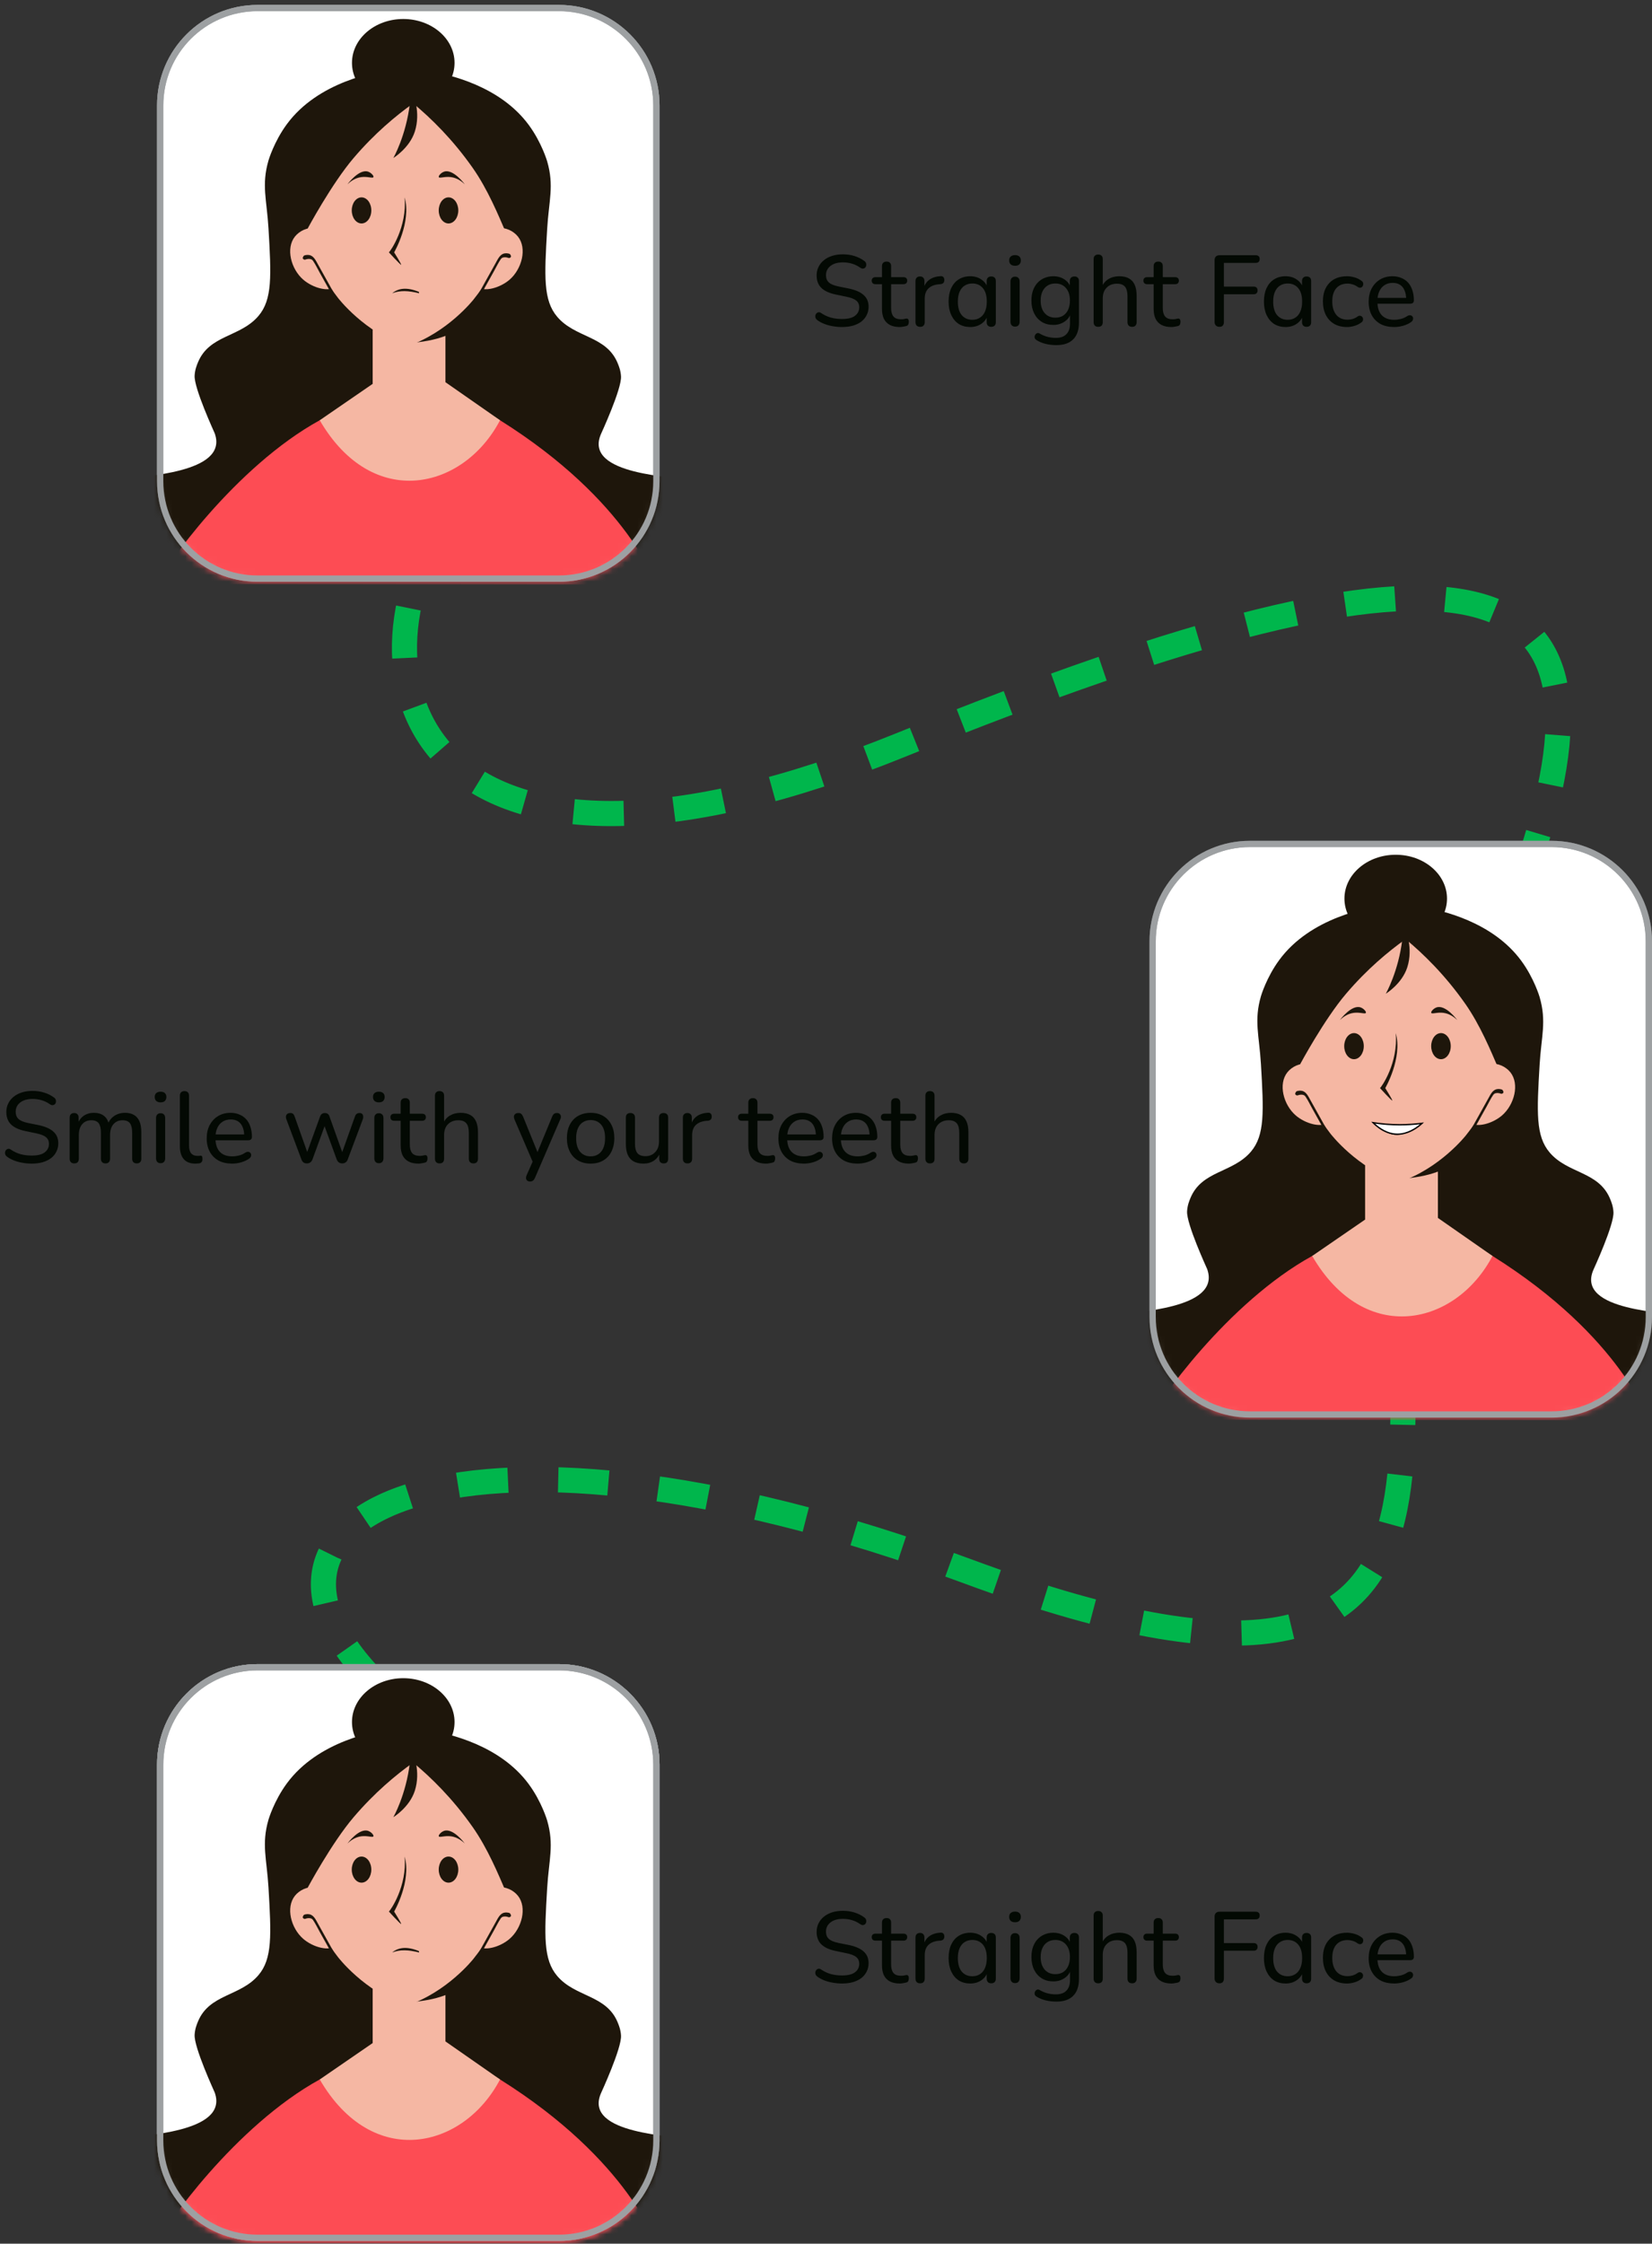 <svg width="263" height="357" viewBox="0 0 263 357" fill="none" xmlns="http://www.w3.org/2000/svg">
<rect x="0" y="0" width="263" height="357" fill="#333333" stroke="none"/>
<path d="M228 187.5C211.5 211.5 252.5 286.5 154 250C71.168 219.306 28.667 242.166 64 271.5" stroke="#00B64C" stroke-width="4" stroke-dasharray="8 8"/>
<path d="M71 82C53.167 110.333 69.5 148.5 143.5 118.5C236 81 260 89.5 243 138.5" stroke="#00B64C" stroke-width="4" stroke-dasharray="8 8"/>
<path d="M41 265.281H89C97.56 265.281 104.5 272.221 104.5 280.781V340.564C104.5 349.124 97.56 356.064 89 356.064H41C32.44 356.064 25.5 349.124 25.5 340.564V280.781C25.5 272.221 32.44 265.281 41 265.281Z" fill="white" stroke="#9DA0A2"/>
<mask id="mask0_3921_233173" style="mask-type:alpha" maskUnits="userSpaceOnUse" x="25" y="264" width="80" height="93">
<path d="M41 265.281H89C97.56 265.281 104.5 272.221 104.5 280.781V340.564C104.5 349.124 97.56 356.064 89 356.064H41C32.44 356.064 25.5 349.124 25.5 340.564V280.781C25.5 272.221 32.44 265.281 41 265.281Z" fill="white" stroke="#9DA0A2"/>
</mask>
<g mask="url(#mask0_3921_233173)">
<mask id="mask1_3921_233173" style="mask-type:alpha" maskUnits="userSpaceOnUse" x="25" y="265" width="80" height="93">
<path d="M41 266.281H89C97.56 266.281 104.5 273.221 104.5 281.781V341.564C104.5 350.124 97.56 357.064 89 357.064H41C32.44 357.064 25.5 350.124 25.5 341.564V281.781C25.5 273.221 32.44 266.281 41 266.281Z" fill="white" stroke="#9DA0A2"/>
</mask>
<g mask="url(#mask1_3921_233173)">
<path d="M64.2 280.953C68.709 280.953 72.364 277.83 72.364 273.977C72.364 270.123 68.709 267 64.2 267C59.691 267 56.036 270.123 56.036 273.977C56.036 277.83 59.691 280.953 64.2 280.953Z" fill="#1E160B"/>
<path d="M95.658 333.076C95.726 332.916 98.981 325.871 98.865 323.862C98.81 322.919 98.531 322.24 98.331 321.756C96.519 317.362 91.605 317.78 88.71 314.384C86.469 311.754 86.662 307.979 87.107 300.431C87.375 295.887 88.244 293.555 87.107 289.637C87.107 289.637 86.24 286.652 84.168 283.846C79.659 277.743 71.727 275.798 67.598 275.171V274.766H63.321V274.897C59.668 275.334 50.622 277.03 45.681 283.717C43.609 286.523 42.742 289.508 42.742 289.508C41.605 293.426 42.474 295.758 42.742 300.302C43.188 307.85 43.382 311.625 41.139 314.255C38.244 317.651 33.33 317.233 31.518 321.627C31.318 322.111 31.039 322.79 30.984 323.733C30.868 325.742 34.133 332.784 34.191 332.947C36.464 339.397 22.278 339.597 20 340.319V356.934L64.925 356.641L64.922 356.114H64.925C64.922 356.541 64.922 356.77 64.922 356.77L110 356.994V340.466C107.725 339.745 92.853 339.66 95.658 333.076Z" fill="#1E160B"/>
<path d="M25.119 356.887C26.051 354.336 37.47 338.212 50.901 330.84C54.372 329.569 67.437 323.219 79.607 330.84C100.227 343.756 104.515 357.174 104.455 356.993" fill="#FD4C54"/>
<path d="M70.916 324.787L79.606 330.842C73.813 341.899 59.328 345.321 50.901 330.842L59.328 325.05C59.328 325.05 59.328 315.485 59.328 310.57H70.916C70.916 315.396 70.916 324.787 70.916 324.787Z" fill="#F5B7A3"/>
<path d="M70.821 316.199C70.802 316.207 70.784 316.218 70.763 316.226V316.228C70.784 316.218 70.802 316.21 70.821 316.199Z" fill="#1E160B"/>
<path d="M71.442 315.837C71.179 313.73 65.264 318.559 65.264 318.559C67.205 318.385 69.093 318.111 70.916 317.416C70.916 317.248 71.706 317.943 71.442 315.837Z" fill="#1E160B"/>
<path d="M70.966 281.092C69.264 280.139 67.582 279.607 66.088 279.312H63.368C61.875 279.61 60.192 280.142 58.491 281.092C56.713 282.087 47.604 289.833 49.044 300.903C49.703 305.963 52.257 309.33 53.798 311.362C53.798 311.362 57.94 316.825 64.666 319.089C64.695 319.1 64.727 319.1 64.727 319.1C64.727 319.1 64.756 319.1 64.787 319.089C71.282 316.901 75.392 311.626 75.392 311.626C77.073 309.469 79.727 306.06 80.409 300.903C81.876 289.83 72.727 282.079 70.966 281.092Z" fill="#F5B7A3"/>
<path d="M64.356 311.468C62.872 311.468 61.684 310.357 61.236 309.871C62.375 310.061 63.526 310.159 64.663 310.159C65.612 310.159 66.574 310.091 67.525 309.959C67.056 310.423 65.834 311.468 64.356 311.468Z" fill="white"/>
<path d="M61.539 310.024C62.579 310.182 63.629 310.263 64.665 310.263C65.51 310.263 66.363 310.21 67.212 310.105C66.647 310.607 65.591 311.36 64.356 311.36C63.113 311.357 62.08 310.551 61.539 310.024ZM60.961 309.711C60.961 309.711 62.392 311.571 64.356 311.571C66.322 311.571 67.815 309.803 67.815 309.803C66.764 309.965 65.715 310.048 64.663 310.048C63.43 310.048 62.196 309.937 60.961 309.711Z" fill="black"/>
<path d="M64.463 311.469C62.603 311.469 61.125 310.17 60.598 309.637C62.008 309.856 63.432 309.967 64.84 309.967C66.017 309.967 67.212 309.888 68.391 309.735C67.834 310.247 66.312 311.469 64.463 311.469Z" fill="white"/>
<path d="M60.914 309.79C62.221 309.977 63.537 310.073 64.84 310.073C65.909 310.073 66.988 310.009 68.058 309.884C67.378 310.451 66.041 311.362 64.463 311.362C62.874 311.362 61.564 310.385 60.914 309.79ZM60.308 309.48C60.308 309.48 62.059 311.575 64.463 311.575C66.868 311.575 68.696 309.585 68.696 309.585C67.41 309.768 66.126 309.86 64.84 309.86C63.328 309.86 61.818 309.732 60.308 309.48Z" fill="black"/>
<path d="M57.558 299.533C58.418 299.533 59.115 298.603 59.115 297.456C59.115 296.309 58.418 295.379 57.558 295.379C56.697 295.379 56 296.309 56 297.456C56 298.603 56.697 299.533 57.558 299.533Z" fill="#1E160B"/>
<path d="M71.404 299.533C72.264 299.533 72.961 298.603 72.961 297.456C72.961 296.309 72.264 295.379 71.404 295.379C70.543 295.379 69.846 296.309 69.846 297.456C69.846 298.603 70.543 299.533 71.404 299.533Z" fill="#1E160B"/>
<path d="M64.205 295.379C64.609 300.12 61.972 303.9 61.699 304.132C61.699 304.132 63.556 306.17 63.648 306.108C63.737 306.049 62.534 304.132 62.534 304.132C62.534 304.132 65.319 299.332 64.205 295.379Z" fill="#1E160B"/>
<path d="M55.308 293.303C55.808 292.828 56.551 292.283 57.517 292.157C58.52 292.025 59.349 292.398 59.451 292.157C59.534 291.962 59.1 291.466 58.623 291.297C57.194 290.789 55.385 293.2 55.308 293.303Z" fill="#1E160B"/>
<path d="M74 293.303C73.5 292.828 72.757 292.283 71.79 292.157C70.787 292.025 69.958 292.398 69.856 292.157C69.773 291.962 70.207 291.466 70.685 291.297C72.113 290.789 73.922 293.2 74 293.303Z" fill="#1E160B"/>
<path d="M80.528 300.962C83.98 293.327 72.069 274.032 66.085 277.794C57.682 271.423 40.575 293.972 48.978 300.343C48.978 300.343 52.797 293.222 56.297 289.115C59.639 285.195 63.041 282.375 65.777 280.427C68.572 282.744 72.029 286.095 75.258 290.694C77.644 294.09 79.345 298.221 80.528 300.962Z" fill="#1E160B"/>
<path d="M65.253 280.427C64.642 285.587 62.62 289.115 62.62 289.115C62.62 289.115 65.201 287.546 66.043 284.903C67.015 281.862 65.83 278.824 65.516 278.848C65.374 278.858 65.361 279.516 65.253 280.427Z" fill="#1E160B"/>
<path d="M50.111 300.304C48.915 300.098 47.643 300.749 46.95 301.62C45.468 303.487 46.318 306.764 48.267 308.465C49.784 309.787 52.42 310.553 53.534 309.518C55.372 307.809 53.416 300.87 50.111 300.304Z" fill="#F5B7A3"/>
<path d="M82.458 301.62C81.765 300.749 80.493 300.098 79.298 300.304C75.993 300.87 74.036 307.809 75.874 309.518C76.988 310.553 79.624 309.787 81.141 308.465C83.09 306.764 83.941 303.487 82.458 301.62Z" fill="#F5B7A3"/>
<path d="M48.53 305.305C48.53 305.305 48.923 305.157 49.189 305.173C49.502 305.192 49.676 305.247 49.839 305.486C50.232 306.063 50.54 306.713 50.88 307.324C51.62 308.651 52.359 309.98 53.099 311.307C53.223 311.528 53.566 311.331 53.442 311.107C52.496 309.412 51.551 307.714 50.606 306.018C50.297 305.468 49.95 304.689 49.252 304.565C48.741 304.475 48.399 304.647 48.399 304.647C48.399 304.647 47.872 305.173 48.53 305.305Z" fill="#1E160B"/>
<path d="M76.114 310.845C77.059 309.15 78.005 307.452 78.95 305.756C79.258 305.206 79.606 304.427 80.304 304.303C80.81 304.214 81.155 304.385 81.155 304.385C81.155 304.385 81.681 304.911 81.023 305.043C81.023 305.043 80.63 304.896 80.365 304.911C80.051 304.93 79.877 304.985 79.714 305.225C79.322 305.801 79.013 306.451 78.674 307.062C77.934 308.389 77.194 309.719 76.454 311.045" fill="#1E160B"/>
</g>
<path d="M41 265.281H89C97.56 265.281 104.5 272.221 104.5 280.781V340.564C104.5 349.124 97.56 356.064 89 356.064H41C32.44 356.064 25.5 349.124 25.5 340.564V280.781C25.5 272.221 32.44 265.281 41 265.281Z" stroke="#9DA0A2"/>
</g>
<path d="M41 265.281H89C97.56 265.281 104.5 272.221 104.5 280.781V340.564C104.5 349.124 97.56 356.064 89 356.064H41C32.44 356.064 25.5 349.124 25.5 340.564V280.781C25.5 272.221 32.44 265.281 41 265.281Z" fill="white" stroke="#9DA0A2"/>
<path d="M41 265.281H89C97.56 265.281 104.5 272.221 104.5 280.781V340.564C104.5 349.124 97.56 356.064 89 356.064H41C32.44 356.064 25.5 349.124 25.5 340.564V280.781C25.5 272.221 32.44 265.281 41 265.281Z" fill="white" stroke="#9DA0A2"/>
<mask id="mask2_3921_233173" style="mask-type:alpha" maskUnits="userSpaceOnUse" x="25" y="264" width="80" height="93">
<path d="M41 265.281H89C97.56 265.281 104.5 272.221 104.5 280.781V340.564C104.5 349.124 97.56 356.064 89 356.064H41C32.44 356.064 25.5 349.124 25.5 340.564V280.781C25.5 272.221 32.44 265.281 41 265.281Z" fill="white" stroke="#9DA0A2"/>
</mask>
<g mask="url(#mask2_3921_233173)">
<path d="M64.2 280.976C68.709 280.976 72.364 277.853 72.364 274C72.364 270.147 68.709 267.023 64.2 267.023C59.691 267.023 56.036 270.147 56.036 274C56.036 277.853 59.691 280.976 64.2 280.976Z" fill="#1E160B"/>
<path d="M95.658 333.1C95.727 332.939 98.981 325.894 98.866 323.885C98.81 322.943 98.531 322.264 98.331 321.779C96.519 317.385 91.605 317.804 88.711 314.408C86.47 311.778 86.662 308.003 87.107 300.455C87.376 295.911 88.245 293.578 87.107 289.661C87.107 289.661 86.24 286.675 84.168 283.869C79.659 277.767 71.727 275.821 67.598 275.194V274.789H63.321V274.921C59.668 275.358 50.622 277.053 45.682 283.74C43.609 286.546 42.743 289.532 42.743 289.532C41.605 293.449 42.474 295.782 42.743 300.326C43.188 307.874 43.383 311.649 41.139 314.279C38.245 317.675 33.33 317.256 31.519 321.65C31.318 322.135 31.039 322.814 30.984 323.756C30.868 325.765 34.134 332.807 34.192 332.971C36.464 339.421 22.278 339.621 20 340.342V356.957L64.925 356.664L64.922 356.138H64.925C64.922 356.564 64.922 356.793 64.922 356.793L110 357.018V340.489C107.725 339.768 92.853 339.684 95.658 333.1Z" fill="#1E160B"/>
<path d="M25.119 356.914C26.051 354.363 37.47 338.239 50.901 330.868C54.372 329.596 67.437 323.246 79.607 330.868C100.227 343.783 104.515 357.202 104.455 357.021" fill="#FD4C54"/>
<path d="M70.916 324.814L79.606 330.869C73.813 341.926 59.328 345.349 50.901 330.869L59.328 325.077C59.328 325.077 59.328 315.513 59.328 310.598H70.916C70.916 315.423 70.916 324.814 70.916 324.814Z" fill="#F5B7A3"/>
<path d="M70.821 316.227C70.803 316.234 70.784 316.245 70.763 316.253V316.256C70.784 316.245 70.803 316.237 70.821 316.227Z" fill="#1E160B"/>
<path d="M71.442 315.864C71.179 313.758 65.264 318.586 65.264 318.586C67.205 318.412 69.093 318.139 70.916 317.444C70.916 317.275 71.706 317.97 71.442 315.864Z" fill="#1E160B"/>
<path d="M70.966 281.116C69.265 280.163 67.582 279.631 66.088 279.336H63.368C61.875 279.633 60.192 280.165 58.491 281.116C56.713 282.111 47.604 289.856 49.044 300.926C49.703 305.986 52.257 309.353 53.798 311.386C53.798 311.386 57.94 316.849 64.666 319.113C64.695 319.123 64.727 319.123 64.727 319.123C64.727 319.123 64.756 319.123 64.788 319.113C71.282 316.925 75.393 311.649 75.393 311.649C77.073 309.493 79.728 306.084 80.41 300.926C81.876 289.853 72.728 282.103 70.966 281.116Z" fill="#F5B7A3"/>
<path d="M62.441 310.663C63.448 309.825 64.823 309.669 66.706 310.45V310.663C65 310.236 63.706 310.181 62.441 310.663Z" fill="#1E160B"/>
<path d="M57.558 299.556C58.418 299.556 59.115 298.626 59.115 297.479C59.115 296.332 58.418 295.402 57.558 295.402C56.697 295.402 56 296.332 56 297.479C56 298.626 56.697 299.556 57.558 299.556Z" fill="#1E160B"/>
<path d="M71.404 299.556C72.264 299.556 72.962 298.626 72.962 297.479C72.962 296.332 72.264 295.402 71.404 295.402C70.544 295.402 69.846 296.332 69.846 297.479C69.846 298.626 70.544 299.556 71.404 299.556Z" fill="#1E160B"/>
<path d="M64.419 295.402C64.823 300.143 62.185 303.924 61.913 304.155C61.913 304.155 63.77 306.194 63.862 306.132C63.951 306.072 62.748 304.155 62.748 304.155C62.748 304.155 65.533 299.355 64.419 295.402Z" fill="#1E160B"/>
<path d="M55.308 293.327C55.808 292.851 56.551 292.306 57.518 292.18C58.52 292.048 59.349 292.421 59.452 292.18C59.534 291.985 59.101 291.489 58.623 291.32C57.195 290.813 55.385 293.224 55.308 293.327Z" fill="#1E160B"/>
<path d="M74 293.327C73.5 292.851 72.757 292.306 71.79 292.18C70.787 292.048 69.959 292.421 69.856 292.18C69.773 291.985 70.207 291.489 70.685 291.32C72.113 290.813 73.923 293.224 74 293.327Z" fill="#1E160B"/>
<path d="M80.528 300.985C83.981 293.35 72.069 274.056 66.086 277.818C57.682 271.447 40.575 293.995 48.978 300.366C48.978 300.366 52.797 293.245 56.297 289.138C59.639 285.218 63.041 282.398 65.778 280.45C68.572 282.767 72.029 286.118 75.258 290.718C77.644 294.114 79.346 298.244 80.528 300.985Z" fill="#1E160B"/>
<path d="M65.253 280.451C64.642 285.611 62.62 289.139 62.62 289.139C62.62 289.139 65.201 287.57 66.043 284.926C67.015 281.886 65.83 278.848 65.517 278.871C65.374 278.882 65.361 279.54 65.253 280.451Z" fill="#1E160B"/>
<path d="M50.111 300.327C48.915 300.122 47.643 300.772 46.95 301.644C45.468 303.51 46.318 306.788 48.267 308.488C49.784 309.81 52.42 310.576 53.534 309.541C55.372 307.833 53.416 300.893 50.111 300.327Z" fill="#F5B7A3"/>
<path d="M82.458 301.644C81.765 300.772 80.493 300.122 79.298 300.327C75.993 300.893 74.036 307.833 75.874 309.541C76.988 310.576 79.624 309.81 81.141 308.488C83.09 306.788 83.941 303.51 82.458 301.644Z" fill="#F5B7A3"/>
<path d="M48.531 305.328C48.531 305.328 48.923 305.181 49.189 305.197C49.502 305.215 49.676 305.27 49.84 305.51C50.232 306.086 50.54 306.737 50.88 307.347C51.62 308.674 52.36 310.004 53.1 311.331C53.224 311.552 53.566 311.354 53.442 311.131C52.497 309.435 51.551 307.737 50.606 306.042C50.298 305.491 49.95 304.712 49.252 304.588C48.741 304.499 48.399 304.67 48.399 304.67C48.399 304.67 47.872 305.197 48.531 305.328Z" fill="#1E160B"/>
<path d="M76.114 310.869C77.06 309.173 78.005 307.475 78.951 305.78C79.259 305.23 79.606 304.45 80.304 304.327C80.81 304.237 81.155 304.408 81.155 304.408C81.155 304.408 81.681 304.935 81.023 305.066C81.023 305.066 80.631 304.919 80.365 304.935C80.051 304.953 79.878 305.009 79.714 305.248C79.322 305.825 79.014 306.475 78.674 307.086C77.934 308.413 77.194 309.742 76.454 311.069" fill="#1E160B"/>
<path d="M41 265.281H89C97.56 265.281 104.5 272.221 104.5 280.781V340.564C104.5 349.124 97.56 356.064 89 356.064H41C32.44 356.064 25.5 349.124 25.5 340.564V280.781C25.5 272.221 32.44 265.281 41 265.281Z" stroke="#9DA0A2"/>
</g>
<path d="M134.056 315.601C133.555 315.601 133.069 315.558 132.6 315.473C132.131 315.398 131.688 315.281 131.272 315.121C130.856 314.961 130.483 314.764 130.152 314.529C130.013 314.433 129.912 314.316 129.848 314.177C129.795 314.038 129.779 313.905 129.8 313.777C129.832 313.638 129.891 313.521 129.976 313.425C130.072 313.329 130.184 313.27 130.312 313.249C130.44 313.228 130.579 313.27 130.728 313.377C131.219 313.708 131.731 313.948 132.264 314.097C132.808 314.246 133.405 314.321 134.056 314.321C134.995 314.321 135.683 314.15 136.12 313.809C136.568 313.468 136.792 313.02 136.792 312.465C136.792 312.006 136.632 311.649 136.312 311.393C135.992 311.126 135.453 310.918 134.696 310.769L133 310.417C131.997 310.204 131.245 309.852 130.744 309.361C130.253 308.87 130.008 308.214 130.008 307.393C130.008 306.892 130.109 306.438 130.312 306.033C130.515 305.617 130.803 305.26 131.176 304.961C131.549 304.662 131.987 304.433 132.488 304.273C133 304.113 133.565 304.033 134.184 304.033C134.845 304.033 135.464 304.124 136.04 304.305C136.627 304.486 137.155 304.753 137.624 305.105C137.752 305.201 137.837 305.318 137.88 305.457C137.923 305.585 137.928 305.713 137.896 305.841C137.875 305.969 137.816 306.076 137.72 306.161C137.635 306.246 137.523 306.294 137.384 306.305C137.256 306.316 137.112 306.268 136.952 306.161C136.525 305.862 136.088 305.649 135.64 305.521C135.192 305.382 134.701 305.313 134.168 305.313C133.624 305.313 133.149 305.398 132.744 305.569C132.349 305.74 132.04 305.98 131.816 306.289C131.603 306.588 131.496 306.94 131.496 307.345C131.496 307.836 131.645 308.22 131.944 308.497C132.243 308.774 132.744 308.988 133.448 309.137L135.128 309.473C136.195 309.697 136.984 310.044 137.496 310.513C138.019 310.972 138.28 311.59 138.28 312.369C138.28 312.86 138.179 313.302 137.976 313.697C137.784 314.092 137.507 314.433 137.144 314.721C136.781 314.998 136.339 315.217 135.816 315.377C135.293 315.526 134.707 315.601 134.056 315.601ZM143.244 315.601C142.614 315.601 142.086 315.489 141.66 315.265C141.244 315.041 140.929 314.716 140.716 314.289C140.513 313.862 140.412 313.34 140.412 312.721V308.785H139.388C139.196 308.785 139.046 308.737 138.94 308.641C138.833 308.534 138.78 308.396 138.78 308.225C138.78 308.044 138.833 307.905 138.94 307.809C139.046 307.713 139.196 307.665 139.388 307.665H140.412V305.921C140.412 305.676 140.476 305.494 140.604 305.377C140.732 305.249 140.913 305.185 141.148 305.185C141.382 305.185 141.558 305.249 141.676 305.377C141.804 305.494 141.868 305.676 141.868 305.921V307.665H143.804C144.006 307.665 144.161 307.713 144.268 307.809C144.374 307.905 144.428 308.044 144.428 308.225C144.428 308.396 144.374 308.534 144.268 308.641C144.161 308.737 144.006 308.785 143.804 308.785H141.868V312.593C141.868 313.18 141.99 313.622 142.236 313.921C142.481 314.22 142.886 314.369 143.452 314.369C143.654 314.369 143.825 314.353 143.964 314.321C144.102 314.278 144.225 314.257 144.332 314.257C144.428 314.246 144.508 314.278 144.572 314.353C144.646 314.428 144.684 314.566 144.684 314.769C144.684 314.918 144.657 315.057 144.604 315.185C144.561 315.302 144.47 315.382 144.332 315.425C144.204 315.468 144.033 315.505 143.82 315.537C143.606 315.58 143.414 315.601 143.244 315.601ZM146.498 315.569C146.253 315.569 146.066 315.505 145.938 315.377C145.81 315.249 145.746 315.062 145.746 314.817V308.289C145.746 308.044 145.81 307.862 145.938 307.745C146.066 307.617 146.242 307.553 146.466 307.553C146.69 307.553 146.861 307.617 146.978 307.745C147.106 307.862 147.17 308.044 147.17 308.289V309.521H147.01C147.181 308.881 147.501 308.396 147.97 308.065C148.439 307.734 149.031 307.548 149.746 307.505C149.917 307.494 150.055 307.537 150.162 307.633C150.269 307.718 150.327 307.868 150.338 308.081C150.349 308.284 150.301 308.449 150.194 308.577C150.087 308.694 149.922 308.764 149.698 308.785L149.41 308.801C148.706 308.876 148.162 309.105 147.778 309.489C147.405 309.873 147.218 310.401 147.218 311.073V314.817C147.218 315.062 147.154 315.249 147.026 315.377C146.909 315.505 146.733 315.569 146.498 315.569ZM154.457 315.601C153.774 315.601 153.171 315.441 152.649 315.121C152.137 314.79 151.737 314.321 151.449 313.713C151.161 313.094 151.017 312.374 151.017 311.553C151.017 310.721 151.155 310.006 151.433 309.409C151.721 308.801 152.121 308.337 152.633 308.017C153.155 307.686 153.763 307.521 154.457 307.521C155.15 307.521 155.747 307.697 156.249 308.049C156.75 308.39 157.086 308.849 157.257 309.425L157.081 309.665V308.289C157.081 308.044 157.145 307.862 157.273 307.745C157.401 307.617 157.577 307.553 157.801 307.553C158.035 307.553 158.217 307.617 158.345 307.745C158.473 307.862 158.536 308.044 158.536 308.289V314.817C158.536 315.062 158.473 315.249 158.345 315.377C158.217 315.505 158.035 315.569 157.801 315.569C157.577 315.569 157.401 315.505 157.273 315.377C157.145 315.249 157.081 315.062 157.081 314.817V313.457L157.257 313.649C157.097 314.246 156.761 314.721 156.249 315.073C155.747 315.425 155.15 315.601 154.457 315.601ZM154.793 314.449C155.262 314.449 155.667 314.337 156.009 314.113C156.361 313.889 156.627 313.564 156.809 313.137C157.001 312.71 157.097 312.182 157.097 311.553C157.097 310.614 156.889 309.9 156.473 309.409C156.057 308.918 155.497 308.673 154.793 308.673C154.334 308.673 153.929 308.785 153.577 309.009C153.235 309.222 152.969 309.542 152.777 309.969C152.585 310.396 152.489 310.924 152.489 311.553C152.489 312.492 152.697 313.212 153.113 313.713C153.539 314.204 154.099 314.449 154.793 314.449ZM161.591 315.537C161.367 315.537 161.191 315.468 161.063 315.329C160.935 315.19 160.871 314.998 160.871 314.753V308.369C160.871 308.113 160.935 307.921 161.063 307.793C161.191 307.654 161.367 307.585 161.591 307.585C161.826 307.585 162.007 307.654 162.135 307.793C162.263 307.921 162.327 308.113 162.327 308.369V314.753C162.327 314.998 162.263 315.19 162.135 315.329C162.018 315.468 161.836 315.537 161.591 315.537ZM161.591 305.857C161.303 305.857 161.074 305.782 160.903 305.633C160.743 305.473 160.663 305.265 160.663 305.009C160.663 304.732 160.743 304.524 160.903 304.385C161.074 304.236 161.303 304.161 161.591 304.161C161.9 304.161 162.13 304.236 162.279 304.385C162.439 304.524 162.519 304.732 162.519 305.009C162.519 305.265 162.439 305.473 162.279 305.633C162.13 305.782 161.9 305.857 161.591 305.857ZM168.172 318.481C167.596 318.481 167.036 318.417 166.492 318.289C165.959 318.161 165.473 317.964 165.036 317.697C164.897 317.612 164.801 317.51 164.748 317.393C164.705 317.286 164.695 317.174 164.716 317.057C164.748 316.94 164.801 316.833 164.876 316.737C164.961 316.652 165.057 316.593 165.164 316.561C165.281 316.54 165.399 316.566 165.516 316.641C165.985 316.908 166.433 317.089 166.86 317.185C167.287 317.281 167.692 317.329 168.076 317.329C168.833 317.329 169.399 317.132 169.772 316.737C170.156 316.353 170.348 315.788 170.348 315.041V313.313H170.492C170.343 313.91 170.007 314.385 169.484 314.737C168.972 315.089 168.375 315.265 167.692 315.265C166.988 315.265 166.375 315.105 165.852 314.785C165.329 314.454 164.924 314.001 164.636 313.425C164.348 312.838 164.204 312.161 164.204 311.393C164.204 310.806 164.284 310.278 164.444 309.809C164.615 309.329 164.849 308.924 165.148 308.593C165.457 308.252 165.825 307.99 166.252 307.809C166.679 307.617 167.159 307.521 167.692 307.521C168.385 307.521 168.988 307.697 169.5 308.049C170.012 308.401 170.343 308.876 170.492 309.473L170.316 309.697V308.289C170.316 308.044 170.38 307.862 170.508 307.745C170.636 307.617 170.817 307.553 171.052 307.553C171.276 307.553 171.452 307.617 171.58 307.745C171.708 307.862 171.772 308.044 171.772 308.289V314.849C171.772 316.054 171.463 316.961 170.844 317.569C170.236 318.177 169.345 318.481 168.172 318.481ZM168.012 314.113C168.492 314.113 168.903 314.006 169.244 313.793C169.596 313.569 169.863 313.254 170.044 312.849C170.236 312.433 170.332 311.948 170.332 311.393C170.332 310.55 170.124 309.889 169.708 309.409C169.292 308.918 168.727 308.673 168.012 308.673C167.532 308.673 167.116 308.785 166.764 309.009C166.423 309.222 166.156 309.532 165.964 309.937C165.772 310.342 165.676 310.828 165.676 311.393C165.676 312.225 165.884 312.886 166.3 313.377C166.727 313.868 167.297 314.113 168.012 314.113ZM174.826 315.569C174.602 315.569 174.426 315.505 174.298 315.377C174.17 315.249 174.106 315.062 174.106 314.817V304.801C174.106 304.556 174.17 304.374 174.298 304.257C174.426 304.129 174.602 304.065 174.826 304.065C175.06 304.065 175.242 304.129 175.37 304.257C175.498 304.374 175.562 304.556 175.562 304.801V309.361H175.354C175.578 308.753 175.94 308.294 176.442 307.985C176.954 307.676 177.535 307.521 178.186 307.521C178.815 307.521 179.332 307.638 179.738 307.873C180.143 308.097 180.447 308.438 180.65 308.897C180.852 309.356 180.954 309.932 180.954 310.625V314.817C180.954 315.062 180.89 315.249 180.762 315.377C180.644 315.505 180.468 315.569 180.234 315.569C179.999 315.569 179.818 315.505 179.69 315.377C179.562 315.249 179.498 315.062 179.498 314.817V310.705C179.498 310.012 179.364 309.505 179.098 309.185C178.831 308.865 178.404 308.705 177.818 308.705C177.135 308.705 176.586 308.918 176.17 309.345C175.764 309.761 175.562 310.326 175.562 311.041V314.817C175.562 315.318 175.316 315.569 174.826 315.569ZM186.494 315.601C185.864 315.601 185.336 315.489 184.91 315.265C184.494 315.041 184.179 314.716 183.966 314.289C183.763 313.862 183.662 313.34 183.662 312.721V308.785H182.638C182.446 308.785 182.296 308.737 182.19 308.641C182.083 308.534 182.03 308.396 182.03 308.225C182.03 308.044 182.083 307.905 182.19 307.809C182.296 307.713 182.446 307.665 182.638 307.665H183.662V305.921C183.662 305.676 183.726 305.494 183.854 305.377C183.982 305.249 184.163 305.185 184.398 305.185C184.632 305.185 184.808 305.249 184.926 305.377C185.054 305.494 185.118 305.676 185.118 305.921V307.665H187.054C187.256 307.665 187.411 307.713 187.518 307.809C187.624 307.905 187.678 308.044 187.678 308.225C187.678 308.396 187.624 308.534 187.518 308.641C187.411 308.737 187.256 308.785 187.054 308.785H185.118V312.593C185.118 313.18 185.24 313.622 185.486 313.921C185.731 314.22 186.136 314.369 186.702 314.369C186.904 314.369 187.075 314.353 187.214 314.321C187.352 314.278 187.475 314.257 187.582 314.257C187.678 314.246 187.758 314.278 187.822 314.353C187.896 314.428 187.934 314.566 187.934 314.769C187.934 314.918 187.907 315.057 187.854 315.185C187.811 315.302 187.72 315.382 187.582 315.425C187.454 315.468 187.283 315.505 187.07 315.537C186.856 315.58 186.664 315.601 186.494 315.601ZM194.144 315.569C193.899 315.569 193.707 315.5 193.568 315.361C193.429 315.222 193.36 315.025 193.36 314.769V304.977C193.36 304.721 193.429 304.524 193.568 304.385C193.707 304.246 193.904 304.177 194.16 304.177H199.904C200.117 304.177 200.277 304.23 200.384 304.337C200.491 304.433 200.544 304.577 200.544 304.769C200.544 304.972 200.491 305.126 200.384 305.233C200.277 305.34 200.117 305.393 199.904 305.393H194.848V309.169H199.584C199.787 309.169 199.941 309.222 200.048 309.329C200.155 309.436 200.208 309.58 200.208 309.761C200.208 309.964 200.155 310.118 200.048 310.225C199.941 310.332 199.787 310.385 199.584 310.385H194.848V314.769C194.848 315.302 194.613 315.569 194.144 315.569ZM204.66 315.601C203.977 315.601 203.374 315.441 202.852 315.121C202.34 314.79 201.94 314.321 201.652 313.713C201.364 313.094 201.22 312.374 201.22 311.553C201.22 310.721 201.358 310.006 201.636 309.409C201.924 308.801 202.324 308.337 202.836 308.017C203.358 307.686 203.966 307.521 204.66 307.521C205.353 307.521 205.95 307.697 206.452 308.049C206.953 308.39 207.289 308.849 207.46 309.425L207.284 309.665V308.289C207.284 308.044 207.348 307.862 207.476 307.745C207.604 307.617 207.78 307.553 208.004 307.553C208.238 307.553 208.42 307.617 208.548 307.745C208.676 307.862 208.74 308.044 208.74 308.289V314.817C208.74 315.062 208.676 315.249 208.548 315.377C208.42 315.505 208.238 315.569 208.004 315.569C207.78 315.569 207.604 315.505 207.476 315.377C207.348 315.249 207.284 315.062 207.284 314.817V313.457L207.46 313.649C207.3 314.246 206.964 314.721 206.452 315.073C205.95 315.425 205.353 315.601 204.66 315.601ZM204.996 314.449C205.465 314.449 205.87 314.337 206.212 314.113C206.564 313.889 206.83 313.564 207.012 313.137C207.204 312.71 207.3 312.182 207.3 311.553C207.3 310.614 207.092 309.9 206.676 309.409C206.26 308.918 205.7 308.673 204.996 308.673C204.537 308.673 204.132 308.785 203.78 309.009C203.438 309.222 203.172 309.542 202.98 309.969C202.788 310.396 202.692 310.924 202.692 311.553C202.692 312.492 202.9 313.212 203.316 313.713C203.742 314.204 204.302 314.449 204.996 314.449ZM214.45 315.601C213.661 315.601 212.978 315.436 212.402 315.105C211.826 314.764 211.384 314.289 211.074 313.681C210.765 313.062 210.61 312.337 210.61 311.505C210.61 310.886 210.696 310.332 210.866 309.841C211.048 309.35 211.304 308.934 211.634 308.593C211.965 308.241 212.365 307.974 212.834 307.793C213.314 307.612 213.853 307.521 214.45 307.521C214.824 307.521 215.218 307.58 215.634 307.697C216.05 307.814 216.434 308.006 216.786 308.273C216.904 308.358 216.978 308.46 217.01 308.577C217.042 308.684 217.042 308.796 217.01 308.913C216.989 309.03 216.936 309.132 216.85 309.217C216.776 309.292 216.674 309.334 216.546 309.345C216.429 309.356 216.301 309.318 216.162 309.233C215.906 309.041 215.634 308.902 215.346 308.817C215.069 308.732 214.802 308.689 214.546 308.689C214.152 308.689 213.8 308.753 213.49 308.881C213.192 309.009 212.936 309.196 212.722 309.441C212.52 309.676 212.365 309.969 212.258 310.321C212.152 310.662 212.098 311.062 212.098 311.521C212.098 312.428 212.312 313.142 212.738 313.665C213.165 314.177 213.768 314.433 214.546 314.433C214.802 314.433 215.069 314.396 215.346 314.321C215.624 314.236 215.896 314.097 216.162 313.905C216.301 313.82 216.429 313.788 216.546 313.809C216.664 313.82 216.76 313.868 216.834 313.953C216.92 314.028 216.973 314.124 216.994 314.241C217.016 314.348 217.005 314.46 216.962 314.577C216.93 314.694 216.856 314.79 216.738 314.865C216.397 315.121 216.024 315.308 215.618 315.425C215.213 315.542 214.824 315.601 214.45 315.601ZM221.956 315.601C221.113 315.601 220.388 315.441 219.78 315.121C219.182 314.79 218.718 314.326 218.388 313.729C218.057 313.121 217.892 312.406 217.892 311.585C217.892 310.774 218.052 310.065 218.372 309.457C218.702 308.849 219.15 308.374 219.716 308.033C220.292 307.692 220.948 307.521 221.684 307.521C222.206 307.521 222.676 307.612 223.092 307.793C223.518 307.964 223.881 308.214 224.18 308.545C224.478 308.876 224.702 309.281 224.852 309.761C225.012 310.23 225.092 310.764 225.092 311.361C225.092 311.532 225.038 311.665 224.932 311.761C224.836 311.846 224.692 311.889 224.5 311.889H219.028V310.961H224.132L223.86 311.185C223.86 310.63 223.774 310.161 223.604 309.777C223.444 309.382 223.204 309.084 222.884 308.881C222.574 308.678 222.185 308.577 221.716 308.577C221.204 308.577 220.766 308.7 220.404 308.945C220.041 309.18 219.764 309.516 219.572 309.953C219.38 310.38 219.284 310.876 219.284 311.441V311.537C219.284 312.497 219.513 313.222 219.972 313.713C220.43 314.204 221.092 314.449 221.956 314.449C222.297 314.449 222.644 314.406 222.996 314.321C223.358 314.236 223.705 314.081 224.036 313.857C224.196 313.761 224.34 313.718 224.468 313.729C224.606 313.729 224.718 313.772 224.804 313.857C224.889 313.932 224.942 314.028 224.964 314.145C224.985 314.252 224.969 314.369 224.916 314.497C224.862 314.625 224.761 314.737 224.612 314.833C224.26 315.078 223.838 315.27 223.348 315.409C222.868 315.537 222.404 315.601 221.956 315.601Z" fill="#030903"/>
<path d="M5.056 185.144C4.555 185.144 4.069 185.101 3.6 185.016C3.131 184.941 2.688 184.824 2.272 184.664C1.856 184.504 1.483 184.307 1.152 184.072C1.013 183.976 0.912 183.859 0.848 183.72C0.795 183.581 0.779 183.448 0.8 183.32C0.832 183.181 0.891 183.064 0.976 182.968C1.072 182.872 1.184 182.813 1.312 182.792C1.44 182.771 1.579 182.813 1.728 182.92C2.219 183.251 2.731 183.491 3.264 183.64C3.808 183.789 4.405 183.864 5.056 183.864C5.995 183.864 6.683 183.693 7.12 183.352C7.568 183.011 7.792 182.563 7.792 182.008C7.792 181.549 7.632 181.192 7.312 180.936C6.992 180.669 6.453 180.461 5.696 180.312L4 179.96C2.997 179.747 2.245 179.395 1.744 178.904C1.253 178.413 1.008 177.757 1.008 176.936C1.008 176.435 1.109 175.981 1.312 175.576C1.515 175.16 1.803 174.803 2.176 174.504C2.549 174.205 2.987 173.976 3.488 173.816C4 173.656 4.565 173.576 5.184 173.576C5.845 173.576 6.464 173.667 7.04 173.848C7.627 174.029 8.155 174.296 8.624 174.648C8.752 174.744 8.837 174.861 8.88 175C8.923 175.128 8.928 175.256 8.896 175.384C8.875 175.512 8.816 175.619 8.72 175.704C8.635 175.789 8.523 175.837 8.384 175.848C8.256 175.859 8.112 175.811 7.952 175.704C7.525 175.405 7.088 175.192 6.64 175.064C6.192 174.925 5.701 174.856 5.168 174.856C4.624 174.856 4.149 174.941 3.744 175.112C3.349 175.283 3.04 175.523 2.816 175.832C2.603 176.131 2.496 176.483 2.496 176.888C2.496 177.379 2.645 177.763 2.944 178.04C3.243 178.317 3.744 178.531 4.448 178.68L6.128 179.016C7.195 179.24 7.984 179.587 8.496 180.056C9.019 180.515 9.28 181.133 9.28 181.912C9.28 182.403 9.179 182.845 8.976 183.24C8.784 183.635 8.507 183.976 8.144 184.264C7.781 184.541 7.339 184.76 6.816 184.92C6.293 185.069 5.707 185.144 5.056 185.144ZM11.811 185.112C11.587 185.112 11.411 185.048 11.283 184.92C11.155 184.792 11.091 184.605 11.091 184.36V177.832C11.091 177.587 11.155 177.405 11.283 177.288C11.411 177.16 11.587 177.096 11.811 177.096C12.035 177.096 12.205 177.16 12.323 177.288C12.451 177.405 12.515 177.587 12.515 177.832V179.192L12.339 178.904C12.541 178.317 12.867 177.864 13.315 177.544C13.773 177.224 14.317 177.064 14.947 177.064C15.608 177.064 16.141 177.224 16.547 177.544C16.952 177.853 17.224 178.328 17.363 178.968H17.139C17.331 178.381 17.672 177.917 18.163 177.576C18.664 177.235 19.245 177.064 19.907 177.064C20.493 177.064 20.973 177.181 21.347 177.416C21.731 177.64 22.019 177.981 22.211 178.44C22.403 178.888 22.499 179.464 22.499 180.168V184.36C22.499 184.605 22.435 184.792 22.307 184.92C22.179 185.048 22.003 185.112 21.779 185.112C21.544 185.112 21.363 185.048 21.235 184.92C21.107 184.792 21.043 184.605 21.043 184.36V180.232C21.043 179.549 20.925 179.048 20.691 178.728C20.456 178.408 20.061 178.248 19.507 178.248C18.899 178.248 18.413 178.461 18.051 178.888C17.699 179.304 17.523 179.88 17.523 180.616V184.36C17.523 184.605 17.459 184.792 17.331 184.92C17.213 185.048 17.037 185.112 16.803 185.112C16.568 185.112 16.387 185.048 16.259 184.92C16.131 184.792 16.067 184.605 16.067 184.36V180.232C16.067 179.549 15.949 179.048 15.715 178.728C15.48 178.408 15.085 178.248 14.531 178.248C13.923 178.248 13.437 178.461 13.075 178.888C12.723 179.304 12.547 179.88 12.547 180.616V184.36C12.547 184.861 12.301 185.112 11.811 185.112ZM25.56 185.08C25.336 185.08 25.16 185.011 25.032 184.872C24.904 184.733 24.84 184.541 24.84 184.296V177.912C24.84 177.656 24.904 177.464 25.032 177.336C25.16 177.197 25.336 177.128 25.56 177.128C25.794 177.128 25.976 177.197 26.104 177.336C26.232 177.464 26.296 177.656 26.296 177.912V184.296C26.296 184.541 26.232 184.733 26.104 184.872C25.986 185.011 25.805 185.08 25.56 185.08ZM25.56 175.4C25.272 175.4 25.043 175.325 24.872 175.176C24.712 175.016 24.632 174.808 24.632 174.552C24.632 174.275 24.712 174.067 24.872 173.928C25.043 173.779 25.272 173.704 25.56 173.704C25.869 173.704 26.099 173.779 26.248 173.928C26.408 174.067 26.488 174.275 26.488 174.552C26.488 174.808 26.408 175.016 26.248 175.176C26.099 175.325 25.869 175.4 25.56 175.4ZM31.085 185.144C30.285 185.144 29.677 184.909 29.261 184.44C28.845 183.96 28.637 183.272 28.637 182.376V174.344C28.637 174.099 28.701 173.917 28.829 173.8C28.957 173.672 29.133 173.608 29.357 173.608C29.591 173.608 29.773 173.672 29.901 173.8C30.029 173.917 30.093 174.099 30.093 174.344V182.264C30.093 182.819 30.205 183.235 30.429 183.512C30.663 183.779 30.994 183.912 31.421 183.912C31.517 183.912 31.602 183.912 31.677 183.912C31.751 183.901 31.826 183.891 31.901 183.88C32.018 183.869 32.103 183.901 32.157 183.976C32.21 184.051 32.237 184.2 32.237 184.424C32.237 184.627 32.189 184.787 32.093 184.904C32.007 185.011 31.863 185.08 31.661 185.112C31.565 185.123 31.469 185.128 31.373 185.128C31.277 185.139 31.181 185.144 31.085 185.144ZM36.971 185.144C36.129 185.144 35.403 184.984 34.795 184.664C34.198 184.333 33.734 183.869 33.403 183.272C33.072 182.664 32.907 181.949 32.907 181.128C32.907 180.317 33.067 179.608 33.387 179C33.718 178.392 34.166 177.917 34.731 177.576C35.307 177.235 35.963 177.064 36.699 177.064C37.222 177.064 37.691 177.155 38.107 177.336C38.534 177.507 38.897 177.757 39.195 178.088C39.494 178.419 39.718 178.824 39.867 179.304C40.027 179.773 40.107 180.307 40.107 180.904C40.107 181.075 40.054 181.208 39.947 181.304C39.851 181.389 39.707 181.432 39.515 181.432H34.043V180.504H39.147L38.875 180.728C38.875 180.173 38.79 179.704 38.619 179.32C38.459 178.925 38.219 178.627 37.899 178.424C37.59 178.221 37.2 178.12 36.731 178.12C36.219 178.12 35.782 178.243 35.419 178.488C35.056 178.723 34.779 179.059 34.587 179.496C34.395 179.923 34.299 180.419 34.299 180.984V181.08C34.299 182.04 34.529 182.765 34.987 183.256C35.446 183.747 36.107 183.992 36.971 183.992C37.312 183.992 37.659 183.949 38.011 183.864C38.374 183.779 38.721 183.624 39.051 183.4C39.211 183.304 39.355 183.261 39.483 183.272C39.622 183.272 39.734 183.315 39.819 183.4C39.904 183.475 39.958 183.571 39.979 183.688C40.001 183.795 39.984 183.912 39.931 184.04C39.878 184.168 39.776 184.28 39.627 184.376C39.275 184.621 38.854 184.813 38.363 184.952C37.883 185.08 37.419 185.144 36.971 185.144ZM48.858 185.112C48.655 185.112 48.479 185.064 48.33 184.968C48.181 184.861 48.063 184.691 47.978 184.456L45.594 178.104C45.519 177.901 45.498 177.725 45.53 177.576C45.562 177.427 45.636 177.309 45.754 177.224C45.871 177.139 46.026 177.096 46.218 177.096C46.399 177.096 46.543 177.139 46.65 177.224C46.757 177.309 46.847 177.464 46.922 177.688L49.098 183.832H48.714L50.954 177.656C51.029 177.464 51.124 177.325 51.242 177.24C51.37 177.144 51.525 177.096 51.706 177.096C51.898 177.096 52.058 177.144 52.186 177.24C52.314 177.325 52.404 177.464 52.458 177.656L54.666 183.832H54.298L56.506 177.656C56.581 177.443 56.676 177.299 56.794 177.224C56.911 177.139 57.055 177.096 57.226 177.096C57.418 177.096 57.562 177.144 57.658 177.24C57.754 177.336 57.807 177.464 57.818 177.624C57.839 177.773 57.818 177.933 57.754 178.104L55.37 184.456C55.295 184.68 55.178 184.845 55.018 184.952C54.868 185.059 54.693 185.112 54.49 185.112C54.287 185.112 54.106 185.059 53.946 184.952C53.797 184.845 53.679 184.68 53.594 184.456L51.306 178.184H52.042L49.754 184.456C49.669 184.68 49.551 184.845 49.402 184.952C49.252 185.059 49.071 185.112 48.858 185.112ZM60.31 185.08C60.086 185.08 59.91 185.011 59.782 184.872C59.654 184.733 59.59 184.541 59.59 184.296V177.912C59.59 177.656 59.654 177.464 59.782 177.336C59.91 177.197 60.086 177.128 60.31 177.128C60.544 177.128 60.726 177.197 60.854 177.336C60.982 177.464 61.046 177.656 61.046 177.912V184.296C61.046 184.541 60.982 184.733 60.854 184.872C60.736 185.011 60.555 185.08 60.31 185.08ZM60.31 175.4C60.022 175.4 59.792 175.325 59.622 175.176C59.462 175.016 59.382 174.808 59.382 174.552C59.382 174.275 59.462 174.067 59.622 173.928C59.792 173.779 60.022 173.704 60.31 173.704C60.619 173.704 60.849 173.779 60.998 173.928C61.158 174.067 61.238 174.275 61.238 174.552C61.238 174.808 61.158 175.016 60.998 175.176C60.849 175.325 60.619 175.4 60.31 175.4ZM66.619 185.144C65.989 185.144 65.461 185.032 65.035 184.808C64.619 184.584 64.304 184.259 64.091 183.832C63.888 183.405 63.787 182.883 63.787 182.264V178.328H62.763C62.571 178.328 62.421 178.28 62.315 178.184C62.208 178.077 62.155 177.939 62.155 177.768C62.155 177.587 62.208 177.448 62.315 177.352C62.421 177.256 62.571 177.208 62.763 177.208H63.787V175.464C63.787 175.219 63.851 175.037 63.979 174.92C64.107 174.792 64.288 174.728 64.523 174.728C64.757 174.728 64.933 174.792 65.051 174.92C65.179 175.037 65.243 175.219 65.243 175.464V177.208H67.179C67.381 177.208 67.536 177.256 67.643 177.352C67.749 177.448 67.803 177.587 67.803 177.768C67.803 177.939 67.749 178.077 67.643 178.184C67.536 178.28 67.381 178.328 67.179 178.328H65.243V182.136C65.243 182.723 65.365 183.165 65.611 183.464C65.856 183.763 66.261 183.912 66.827 183.912C67.029 183.912 67.2 183.896 67.339 183.864C67.477 183.821 67.6 183.8 67.707 183.8C67.803 183.789 67.883 183.821 67.947 183.896C68.021 183.971 68.059 184.109 68.059 184.312C68.059 184.461 68.032 184.6 67.979 184.728C67.936 184.845 67.845 184.925 67.707 184.968C67.579 185.011 67.408 185.048 67.195 185.08C66.981 185.123 66.789 185.144 66.619 185.144ZM69.966 185.112C69.742 185.112 69.566 185.048 69.438 184.92C69.31 184.792 69.246 184.605 69.246 184.36V174.344C69.246 174.099 69.31 173.917 69.438 173.8C69.566 173.672 69.742 173.608 69.966 173.608C70.201 173.608 70.382 173.672 70.51 173.8C70.638 173.917 70.702 174.099 70.702 174.344V178.904H70.494C70.718 178.296 71.081 177.837 71.582 177.528C72.094 177.219 72.675 177.064 73.326 177.064C73.956 177.064 74.473 177.181 74.878 177.416C75.284 177.64 75.588 177.981 75.79 178.44C75.993 178.899 76.094 179.475 76.094 180.168V184.36C76.094 184.605 76.03 184.792 75.902 184.92C75.785 185.048 75.609 185.112 75.374 185.112C75.139 185.112 74.958 185.048 74.83 184.92C74.702 184.792 74.638 184.605 74.638 184.36V180.248C74.638 179.555 74.505 179.048 74.238 178.728C73.972 178.408 73.545 178.248 72.958 178.248C72.275 178.248 71.726 178.461 71.31 178.888C70.905 179.304 70.702 179.869 70.702 180.584V184.36C70.702 184.861 70.457 185.112 69.966 185.112ZM84.366 187.992C84.196 187.992 84.052 187.944 83.934 187.848C83.828 187.763 83.764 187.64 83.742 187.48C83.732 187.331 83.764 187.171 83.838 187L84.926 184.536V185.144L81.902 178.104C81.828 177.923 81.801 177.757 81.822 177.608C81.844 177.459 81.913 177.336 82.03 177.24C82.158 177.144 82.329 177.096 82.542 177.096C82.724 177.096 82.868 177.139 82.974 177.224C83.081 177.309 83.182 177.459 83.278 177.672L85.79 183.864H85.342L87.902 177.672C87.988 177.459 88.089 177.309 88.206 177.224C88.324 177.139 88.484 177.096 88.686 177.096C88.868 177.096 89.006 177.144 89.102 177.24C89.209 177.336 89.273 177.459 89.294 177.608C89.316 177.757 89.284 177.917 89.198 178.088L85.166 187.416C85.06 187.64 84.948 187.789 84.83 187.864C84.724 187.949 84.569 187.992 84.366 187.992ZM94.027 185.144C93.259 185.144 92.592 184.979 92.027 184.648C91.462 184.317 91.024 183.848 90.715 183.24C90.406 182.632 90.251 181.917 90.251 181.096C90.251 180.477 90.336 179.923 90.507 179.432C90.688 178.931 90.944 178.504 91.275 178.152C91.606 177.8 92 177.533 92.459 177.352C92.928 177.16 93.451 177.064 94.027 177.064C94.795 177.064 95.462 177.229 96.027 177.56C96.592 177.891 97.029 178.36 97.339 178.968C97.648 179.565 97.803 180.275 97.803 181.096C97.803 181.715 97.712 182.275 97.531 182.776C97.36 183.277 97.109 183.704 96.779 184.056C96.448 184.408 96.048 184.68 95.579 184.872C95.12 185.053 94.603 185.144 94.027 185.144ZM94.027 183.992C94.496 183.992 94.901 183.88 95.243 183.656C95.595 183.432 95.862 183.107 96.043 182.68C96.235 182.253 96.331 181.725 96.331 181.096C96.331 180.157 96.123 179.443 95.707 178.952C95.291 178.461 94.731 178.216 94.027 178.216C93.568 178.216 93.163 178.328 92.811 178.552C92.469 178.765 92.203 179.085 92.011 179.512C91.819 179.939 91.723 180.467 91.723 181.096C91.723 182.035 91.931 182.755 92.347 183.256C92.773 183.747 93.334 183.992 94.027 183.992ZM102.452 185.144C101.823 185.144 101.295 185.027 100.868 184.792C100.452 184.557 100.143 184.211 99.94 183.752C99.737 183.293 99.636 182.717 99.636 182.024V177.832C99.636 177.587 99.695 177.405 99.812 177.288C99.94 177.16 100.121 177.096 100.356 177.096C100.591 177.096 100.772 177.16 100.9 177.288C101.028 177.405 101.092 177.587 101.092 177.832V182.024C101.092 182.685 101.225 183.176 101.492 183.496C101.759 183.805 102.18 183.96 102.756 183.96C103.396 183.96 103.913 183.747 104.308 183.32C104.713 182.893 104.916 182.328 104.916 181.624V177.832C104.916 177.587 104.975 177.405 105.092 177.288C105.22 177.16 105.401 177.096 105.636 177.096C105.871 177.096 106.052 177.16 106.18 177.288C106.308 177.405 106.372 177.587 106.372 177.832V184.36C106.372 184.861 106.137 185.112 105.668 185.112C105.433 185.112 105.252 185.048 105.124 184.92C105.007 184.792 104.948 184.605 104.948 184.36V182.968L105.156 183.24C104.943 183.859 104.596 184.333 104.116 184.664C103.647 184.984 103.092 185.144 102.452 185.144ZM109.467 185.112C109.222 185.112 109.035 185.048 108.907 184.92C108.779 184.792 108.715 184.605 108.715 184.36V177.832C108.715 177.587 108.779 177.405 108.907 177.288C109.035 177.16 109.211 177.096 109.435 177.096C109.659 177.096 109.83 177.16 109.947 177.288C110.075 177.405 110.139 177.587 110.139 177.832V179.064H109.979C110.15 178.424 110.47 177.939 110.939 177.608C111.408 177.277 112 177.091 112.715 177.048C112.886 177.037 113.024 177.08 113.131 177.176C113.238 177.261 113.296 177.411 113.307 177.624C113.318 177.827 113.27 177.992 113.163 178.12C113.056 178.237 112.891 178.307 112.667 178.328L112.379 178.344C111.675 178.419 111.131 178.648 110.747 179.032C110.374 179.416 110.187 179.944 110.187 180.616V184.36C110.187 184.605 110.123 184.792 109.995 184.92C109.878 185.048 109.702 185.112 109.467 185.112ZM121.963 185.144C121.333 185.144 120.805 185.032 120.379 184.808C119.963 184.584 119.648 184.259 119.435 183.832C119.232 183.405 119.131 182.883 119.131 182.264V178.328H118.107C117.915 178.328 117.765 178.28 117.659 178.184C117.552 178.077 117.498 177.939 117.498 177.768C117.498 177.587 117.552 177.448 117.659 177.352C117.765 177.256 117.915 177.208 118.107 177.208H119.131V175.464C119.131 175.219 119.195 175.037 119.323 174.92C119.451 174.792 119.632 174.728 119.867 174.728C120.101 174.728 120.277 174.792 120.395 174.92C120.523 175.037 120.587 175.219 120.587 175.464V177.208H122.523C122.725 177.208 122.88 177.256 122.987 177.352C123.093 177.448 123.147 177.587 123.147 177.768C123.147 177.939 123.093 178.077 122.987 178.184C122.88 178.28 122.725 178.328 122.523 178.328H120.587V182.136C120.587 182.723 120.709 183.165 120.955 183.464C121.2 183.763 121.605 183.912 122.171 183.912C122.373 183.912 122.544 183.896 122.683 183.864C122.821 183.821 122.944 183.8 123.051 183.8C123.147 183.789 123.227 183.821 123.291 183.896C123.365 183.971 123.403 184.109 123.403 184.312C123.403 184.461 123.376 184.6 123.323 184.728C123.28 184.845 123.189 184.925 123.051 184.968C122.923 185.011 122.752 185.048 122.539 185.08C122.325 185.123 122.133 185.144 121.963 185.144ZM127.987 185.144C127.144 185.144 126.419 184.984 125.811 184.664C125.213 184.333 124.749 183.869 124.419 183.272C124.088 182.664 123.923 181.949 123.923 181.128C123.923 180.317 124.083 179.608 124.403 179C124.733 178.392 125.181 177.917 125.747 177.576C126.323 177.235 126.979 177.064 127.715 177.064C128.237 177.064 128.707 177.155 129.123 177.336C129.549 177.507 129.912 177.757 130.211 178.088C130.509 178.419 130.733 178.824 130.883 179.304C131.043 179.773 131.123 180.307 131.123 180.904C131.123 181.075 131.069 181.208 130.963 181.304C130.867 181.389 130.723 181.432 130.531 181.432H125.059V180.504H130.163L129.891 180.728C129.891 180.173 129.805 179.704 129.635 179.32C129.475 178.925 129.235 178.627 128.915 178.424C128.605 178.221 128.216 178.12 127.747 178.12C127.235 178.12 126.797 178.243 126.435 178.488C126.072 178.723 125.795 179.059 125.603 179.496C125.411 179.923 125.315 180.419 125.315 180.984V181.08C125.315 182.04 125.544 182.765 126.003 183.256C126.461 183.747 127.123 183.992 127.987 183.992C128.328 183.992 128.675 183.949 129.027 183.864C129.389 183.779 129.736 183.624 130.067 183.4C130.227 183.304 130.371 183.261 130.499 183.272C130.637 183.272 130.749 183.315 130.835 183.4C130.92 183.475 130.973 183.571 130.995 183.688C131.016 183.795 131 183.912 130.947 184.04C130.893 184.168 130.792 184.28 130.643 184.376C130.291 184.621 129.869 184.813 129.379 184.952C128.899 185.08 128.435 185.144 127.987 185.144ZM136.534 185.144C135.691 185.144 134.966 184.984 134.358 184.664C133.76 184.333 133.296 183.869 132.966 183.272C132.635 182.664 132.47 181.949 132.47 181.128C132.47 180.317 132.63 179.608 132.95 179C133.28 178.392 133.728 177.917 134.294 177.576C134.87 177.235 135.526 177.064 136.262 177.064C136.784 177.064 137.254 177.155 137.67 177.336C138.096 177.507 138.459 177.757 138.758 178.088C139.056 178.419 139.28 178.824 139.43 179.304C139.59 179.773 139.67 180.307 139.67 180.904C139.67 181.075 139.616 181.208 139.51 181.304C139.414 181.389 139.27 181.432 139.078 181.432H133.606V180.504H138.71L138.438 180.728C138.438 180.173 138.352 179.704 138.182 179.32C138.022 178.925 137.782 178.627 137.462 178.424C137.152 178.221 136.763 178.12 136.294 178.12C135.782 178.12 135.344 178.243 134.982 178.488C134.619 178.723 134.342 179.059 134.15 179.496C133.958 179.923 133.862 180.419 133.862 180.984V181.08C133.862 182.04 134.091 182.765 134.55 183.256C135.008 183.747 135.67 183.992 136.534 183.992C136.875 183.992 137.222 183.949 137.574 183.864C137.936 183.779 138.283 183.624 138.614 183.4C138.774 183.304 138.918 183.261 139.046 183.272C139.184 183.272 139.296 183.315 139.382 183.4C139.467 183.475 139.52 183.571 139.542 183.688C139.563 183.795 139.547 183.912 139.494 184.04C139.44 184.168 139.339 184.28 139.19 184.376C138.838 184.621 138.416 184.813 137.926 184.952C137.446 185.08 136.982 185.144 136.534 185.144ZM144.697 185.144C144.068 185.144 143.54 185.032 143.113 184.808C142.697 184.584 142.382 184.259 142.169 183.832C141.966 183.405 141.865 182.883 141.865 182.264V178.328H140.841C140.649 178.328 140.5 178.28 140.393 178.184C140.286 178.077 140.233 177.939 140.233 177.768C140.233 177.587 140.286 177.448 140.393 177.352C140.5 177.256 140.649 177.208 140.841 177.208H141.865V175.464C141.865 175.219 141.929 175.037 142.057 174.92C142.185 174.792 142.366 174.728 142.601 174.728C142.836 174.728 143.012 174.792 143.129 174.92C143.257 175.037 143.321 175.219 143.321 175.464V177.208H145.257C145.46 177.208 145.614 177.256 145.721 177.352C145.828 177.448 145.881 177.587 145.881 177.768C145.881 177.939 145.828 178.077 145.721 178.184C145.614 178.28 145.46 178.328 145.257 178.328H143.321V182.136C143.321 182.723 143.444 183.165 143.689 183.464C143.934 183.763 144.34 183.912 144.905 183.912C145.108 183.912 145.278 183.896 145.417 183.864C145.556 183.821 145.678 183.8 145.785 183.8C145.881 183.789 145.961 183.821 146.025 183.896C146.1 183.971 146.137 184.109 146.137 184.312C146.137 184.461 146.11 184.6 146.057 184.728C146.014 184.845 145.924 184.925 145.785 184.968C145.657 185.011 145.486 185.048 145.273 185.08C145.06 185.123 144.868 185.144 144.697 185.144ZM148.044 185.112C147.82 185.112 147.644 185.048 147.516 184.92C147.388 184.792 147.324 184.605 147.324 184.36V174.344C147.324 174.099 147.388 173.917 147.516 173.8C147.644 173.672 147.82 173.608 148.044 173.608C148.279 173.608 148.46 173.672 148.588 173.8C148.716 173.917 148.78 174.099 148.78 174.344V178.904H148.572C148.796 178.296 149.159 177.837 149.66 177.528C150.172 177.219 150.754 177.064 151.404 177.064C152.034 177.064 152.551 177.181 152.956 177.416C153.362 177.64 153.666 177.981 153.868 178.44C154.071 178.899 154.172 179.475 154.172 180.168V184.36C154.172 184.605 154.108 184.792 153.98 184.92C153.863 185.048 153.687 185.112 153.452 185.112C153.218 185.112 153.036 185.048 152.908 184.92C152.78 184.792 152.716 184.605 152.716 184.36V180.248C152.716 179.555 152.583 179.048 152.316 178.728C152.05 178.408 151.623 178.248 151.036 178.248C150.354 178.248 149.804 178.461 149.388 178.888C148.983 179.304 148.78 179.869 148.78 180.584V184.36C148.78 184.861 148.535 185.112 148.044 185.112Z" fill="#030903"/>
<path d="M199 134.281H247C255.56 134.281 262.5 141.221 262.5 149.781V209.564C262.5 218.124 255.56 225.064 247 225.064H199C190.44 225.064 183.5 218.124 183.5 209.564V149.781C183.5 141.221 190.44 134.281 199 134.281Z" fill="white" stroke="#9DA0A2"/>
<mask id="mask3_3921_233173" style="mask-type:alpha" maskUnits="userSpaceOnUse" x="183" y="133" width="80" height="93">
<path d="M199 134.281H247C255.56 134.281 262.5 141.221 262.5 149.781V209.564C262.5 218.124 255.56 225.064 247 225.064H199C190.44 225.064 183.5 218.124 183.5 209.564V149.781C183.5 141.221 190.44 134.281 199 134.281Z" fill="white" stroke="#9DA0A2"/>
</mask>
<g mask="url(#mask3_3921_233173)">
<mask id="mask4_3921_233173" style="mask-type:alpha" maskUnits="userSpaceOnUse" x="183" y="134" width="80" height="93">
<path d="M199 135.281H247C255.56 135.281 262.5 142.221 262.5 150.781V210.564C262.5 219.124 255.56 226.064 247 226.064H199C190.44 226.064 183.5 219.124 183.5 210.564V150.781C183.5 142.221 190.44 135.281 199 135.281Z" fill="white" stroke="#9DA0A2"/>
</mask>
<g mask="url(#mask4_3921_233173)">
<path d="M222.2 149.953C226.709 149.953 230.364 146.83 230.364 142.977C230.364 139.123 226.709 136 222.2 136C217.691 136 214.036 139.123 214.036 142.977C214.036 146.83 217.691 149.953 222.2 149.953Z" fill="#1E160B"/>
<path d="M253.658 202.076C253.726 201.916 256.981 194.871 256.865 192.862C256.81 191.919 256.531 191.24 256.331 190.756C254.519 186.362 249.605 186.78 246.711 183.384C244.469 180.754 244.662 176.979 245.107 169.431C245.375 164.887 246.244 162.555 245.107 158.637C245.107 158.637 244.24 155.652 242.168 152.846C237.659 146.743 229.727 144.798 225.598 144.171V143.766H221.321V143.897C217.668 144.334 208.622 146.03 203.681 152.717C201.609 155.523 200.742 158.508 200.742 158.508C199.605 162.426 200.474 164.758 200.742 169.302C201.187 176.85 201.382 180.625 199.139 183.255C196.244 186.651 191.33 186.233 189.518 190.627C189.318 191.111 189.039 191.79 188.984 192.733C188.868 194.742 192.133 201.784 192.191 201.947C194.464 208.397 180.278 208.597 178 209.319V225.934L222.925 225.641L222.922 225.114H222.925C222.922 225.541 222.922 225.77 222.922 225.77L268 225.994V209.466C265.725 208.745 250.853 208.66 253.658 202.076Z" fill="#1E160B"/>
<path d="M183.119 225.887C184.051 223.336 195.47 207.212 208.901 199.84C212.372 198.569 225.437 192.219 237.607 199.84C258.227 212.756 262.515 226.174 262.455 225.993" fill="#FD4C54"/>
<path d="M228.916 193.787L237.607 199.842C231.813 210.899 217.328 214.321 208.901 199.842L217.328 194.05C217.328 194.05 217.328 184.485 217.328 179.57H228.916C228.916 184.396 228.916 193.787 228.916 193.787Z" fill="#F5B7A3"/>
<path d="M228.821 185.199C228.802 185.207 228.784 185.218 228.763 185.226V185.228C228.784 185.218 228.802 185.21 228.821 185.199Z" fill="#1E160B"/>
<path d="M229.442 184.837C229.179 182.73 223.264 187.559 223.264 187.559C225.205 187.385 227.093 187.111 228.916 186.416C228.916 186.248 229.706 186.943 229.442 184.837Z" fill="#1E160B"/>
<path d="M228.966 150.092C227.264 149.139 225.582 148.607 224.088 148.312H221.368C219.875 148.61 218.192 149.142 216.491 150.092C214.713 151.087 205.604 158.833 207.044 169.903C207.703 174.963 210.257 178.33 211.798 180.362C211.798 180.362 215.94 185.825 222.666 188.089C222.695 188.1 222.727 188.1 222.727 188.1C222.727 188.1 222.756 188.1 222.787 188.089C229.282 185.901 233.393 180.626 233.393 180.626C235.073 178.469 237.727 175.06 238.409 169.903C239.876 158.83 230.727 151.079 228.966 150.092Z" fill="#F5B7A3"/>
<path d="M222.356 180.468C220.872 180.468 219.684 179.357 219.236 178.871C220.375 179.061 221.526 179.159 222.663 179.159C223.612 179.159 224.574 179.091 225.525 178.959C225.056 179.423 223.834 180.468 222.356 180.468Z" fill="white"/>
<path d="M219.539 179.024C220.579 179.182 221.629 179.263 222.665 179.263C223.51 179.263 224.363 179.21 225.212 179.105C224.646 179.607 223.591 180.36 222.356 180.36C221.113 180.357 220.08 179.551 219.539 179.024ZM218.961 178.711C218.961 178.711 220.392 180.571 222.356 180.571C224.322 180.571 225.815 178.803 225.815 178.803C224.764 178.965 223.714 179.048 222.663 179.048C221.43 179.048 220.196 178.937 218.961 178.711Z" fill="black"/>
<path d="M222.463 180.469C220.603 180.469 219.125 179.17 218.598 178.637C220.008 178.856 221.432 178.967 222.84 178.967C224.017 178.967 225.212 178.888 226.391 178.735C225.834 179.247 224.312 180.469 222.463 180.469Z" fill="white"/>
<path d="M218.914 178.79C220.221 178.977 221.537 179.073 222.84 179.073C223.909 179.073 224.988 179.009 226.058 178.884C225.378 179.451 224.041 180.362 222.463 180.362C220.874 180.362 219.564 179.385 218.914 178.79ZM218.308 178.48C218.308 178.48 220.059 180.575 222.463 180.575C224.868 180.575 226.696 178.585 226.696 178.585C225.41 178.768 224.126 178.86 222.84 178.86C221.328 178.86 219.818 178.732 218.308 178.48Z" fill="black"/>
<path d="M215.558 168.533C216.418 168.533 217.115 167.603 217.115 166.456C217.115 165.309 216.418 164.379 215.558 164.379C214.697 164.379 214 165.309 214 166.456C214 167.603 214.697 168.533 215.558 168.533Z" fill="#1E160B"/>
<path d="M229.404 168.533C230.264 168.533 230.961 167.603 230.961 166.456C230.961 165.309 230.264 164.379 229.404 164.379C228.543 164.379 227.846 165.309 227.846 166.456C227.846 167.603 228.543 168.533 229.404 168.533Z" fill="#1E160B"/>
<path d="M222.205 164.379C222.609 169.12 219.972 172.9 219.699 173.132C219.699 173.132 221.556 175.17 221.648 175.108C221.737 175.049 220.534 173.132 220.534 173.132C220.534 173.132 223.319 168.332 222.205 164.379Z" fill="#1E160B"/>
<path d="M213.308 162.303C213.808 161.828 214.551 161.283 215.518 161.157C216.52 161.025 217.349 161.398 217.451 161.157C217.534 160.962 217.1 160.466 216.623 160.297C215.194 159.789 213.385 162.2 213.308 162.303Z" fill="#1E160B"/>
<path d="M232 162.303C231.5 161.828 230.757 161.283 229.79 161.157C228.787 161.025 227.958 161.398 227.856 161.157C227.773 160.962 228.207 160.466 228.685 160.297C230.113 159.789 231.922 162.2 232 162.303Z" fill="#1E160B"/>
<path d="M238.528 169.962C241.98 162.327 230.069 143.032 224.085 146.794C215.682 140.423 198.574 162.972 206.978 169.343C206.978 169.343 210.797 162.222 214.297 158.115C217.639 154.195 221.041 151.375 223.777 149.427C226.571 151.744 230.029 155.095 233.258 159.694C235.644 163.09 237.345 167.221 238.528 169.962Z" fill="#1E160B"/>
<path d="M223.253 149.427C222.642 154.587 220.62 158.115 220.62 158.115C220.62 158.115 223.2 156.546 224.043 153.903C225.015 150.862 223.83 147.824 223.517 147.848C223.374 147.858 223.361 148.516 223.253 149.427Z" fill="#1E160B"/>
<path d="M208.11 169.304C206.915 169.098 205.643 169.749 204.95 170.62C203.468 172.487 204.318 175.764 206.267 177.465C207.784 178.787 210.42 179.553 211.534 178.518C213.372 176.809 211.416 169.87 208.11 169.304Z" fill="#F5B7A3"/>
<path d="M240.458 170.62C239.765 169.749 238.493 169.098 237.298 169.304C233.993 169.87 232.036 176.809 233.874 178.518C234.988 179.553 237.624 178.787 239.141 177.465C241.09 175.764 241.941 172.487 240.458 170.62Z" fill="#F5B7A3"/>
<path d="M206.53 174.305C206.53 174.305 206.923 174.157 207.189 174.173C207.502 174.192 207.676 174.247 207.839 174.486C208.232 175.063 208.54 175.713 208.879 176.324C209.619 177.651 210.359 178.98 211.1 180.307C211.223 180.528 211.566 180.331 211.442 180.107C210.496 178.412 209.551 176.714 208.606 175.018C208.297 174.468 207.95 173.689 207.252 173.565C206.741 173.475 206.399 173.647 206.399 173.647C206.399 173.647 205.872 174.173 206.53 174.305Z" fill="#1E160B"/>
<path d="M234.114 179.845C235.059 178.15 236.005 176.452 236.95 174.756C237.258 174.206 237.606 173.427 238.304 173.303C238.81 173.214 239.155 173.385 239.155 173.385C239.155 173.385 239.681 173.911 239.023 174.043C239.023 174.043 238.631 173.896 238.365 173.911C238.051 173.93 237.877 173.985 237.714 174.225C237.322 174.801 237.014 175.451 236.674 176.062C235.934 177.389 235.194 178.719 234.454 180.045" fill="#1E160B"/>
</g>
<path d="M199 134.281H247C255.56 134.281 262.5 141.221 262.5 149.781V209.564C262.5 218.124 255.56 225.064 247 225.064H199C190.44 225.064 183.5 218.124 183.5 209.564V149.781C183.5 141.221 190.44 134.281 199 134.281Z" stroke="#9DA0A2"/>
</g>
<path d="M134.056 52.035C133.555 52.035 133.069 51.992 132.6 51.907C132.131 51.832 131.688 51.715 131.272 51.555C130.856 51.395 130.483 51.197 130.152 50.963C130.013 50.867 129.912 50.749 129.848 50.611C129.795 50.472 129.779 50.339 129.8 50.211C129.832 50.072 129.891 49.955 129.976 49.859C130.072 49.763 130.184 49.704 130.312 49.683C130.44 49.661 130.579 49.704 130.728 49.811C131.219 50.141 131.731 50.381 132.264 50.531C132.808 50.68 133.405 50.755 134.056 50.755C134.995 50.755 135.683 50.584 136.12 50.243C136.568 49.901 136.792 49.453 136.792 48.899C136.792 48.44 136.632 48.083 136.312 47.827C135.992 47.56 135.453 47.352 134.696 47.203L133 46.851C131.997 46.637 131.245 46.285 130.744 45.795C130.253 45.304 130.008 44.648 130.008 43.827C130.008 43.325 130.109 42.872 130.312 42.467C130.515 42.051 130.803 41.693 131.176 41.395C131.549 41.096 131.987 40.867 132.488 40.707C133 40.547 133.565 40.467 134.184 40.467C134.845 40.467 135.464 40.557 136.04 40.739C136.627 40.92 137.155 41.187 137.624 41.539C137.752 41.635 137.837 41.752 137.88 41.891C137.923 42.019 137.928 42.147 137.896 42.275C137.875 42.403 137.816 42.509 137.72 42.595C137.635 42.68 137.523 42.728 137.384 42.739C137.256 42.749 137.112 42.701 136.952 42.595C136.525 42.296 136.088 42.083 135.64 41.955C135.192 41.816 134.701 41.747 134.168 41.747C133.624 41.747 133.149 41.832 132.744 42.003C132.349 42.173 132.04 42.413 131.816 42.723C131.603 43.021 131.496 43.373 131.496 43.779C131.496 44.269 131.645 44.653 131.944 44.931C132.243 45.208 132.744 45.421 133.448 45.571L135.128 45.907C136.195 46.131 136.984 46.477 137.496 46.947C138.019 47.405 138.28 48.024 138.28 48.803C138.28 49.293 138.179 49.736 137.976 50.131C137.784 50.525 137.507 50.867 137.144 51.155C136.781 51.432 136.339 51.651 135.816 51.811C135.293 51.96 134.707 52.035 134.056 52.035ZM143.244 52.035C142.614 52.035 142.086 51.923 141.66 51.699C141.244 51.475 140.929 51.149 140.716 50.723C140.513 50.296 140.412 49.773 140.412 49.155V45.219H139.388C139.196 45.219 139.046 45.171 138.94 45.075C138.833 44.968 138.78 44.829 138.78 44.659C138.78 44.477 138.833 44.339 138.94 44.243C139.046 44.147 139.196 44.099 139.388 44.099H140.412V42.355C140.412 42.109 140.476 41.928 140.604 41.811C140.732 41.683 140.913 41.619 141.148 41.619C141.382 41.619 141.558 41.683 141.676 41.811C141.804 41.928 141.868 42.109 141.868 42.355V44.099H143.804C144.006 44.099 144.161 44.147 144.268 44.243C144.374 44.339 144.428 44.477 144.428 44.659C144.428 44.829 144.374 44.968 144.268 45.075C144.161 45.171 144.006 45.219 143.804 45.219H141.868V49.027C141.868 49.613 141.99 50.056 142.236 50.355C142.481 50.653 142.886 50.803 143.452 50.803C143.654 50.803 143.825 50.787 143.964 50.755C144.102 50.712 144.225 50.691 144.332 50.691C144.428 50.68 144.508 50.712 144.572 50.787C144.646 50.861 144.684 51 144.684 51.203C144.684 51.352 144.657 51.491 144.604 51.619C144.561 51.736 144.47 51.816 144.332 51.859C144.204 51.901 144.033 51.939 143.82 51.971C143.606 52.013 143.414 52.035 143.244 52.035ZM146.498 52.003C146.253 52.003 146.066 51.939 145.938 51.811C145.81 51.683 145.746 51.496 145.746 51.251V44.723C145.746 44.477 145.81 44.296 145.938 44.179C146.066 44.051 146.242 43.987 146.466 43.987C146.69 43.987 146.861 44.051 146.978 44.179C147.106 44.296 147.17 44.477 147.17 44.723V45.955H147.01C147.181 45.315 147.501 44.829 147.97 44.499C148.439 44.168 149.031 43.981 149.746 43.939C149.917 43.928 150.055 43.971 150.162 44.067C150.269 44.152 150.327 44.301 150.338 44.515C150.349 44.717 150.301 44.883 150.194 45.011C150.087 45.128 149.922 45.197 149.698 45.219L149.41 45.235C148.706 45.309 148.162 45.539 147.778 45.923C147.405 46.307 147.218 46.835 147.218 47.507V51.251C147.218 51.496 147.154 51.683 147.026 51.811C146.909 51.939 146.733 52.003 146.498 52.003ZM154.457 52.035C153.774 52.035 153.171 51.875 152.649 51.555C152.137 51.224 151.737 50.755 151.449 50.147C151.161 49.528 151.017 48.808 151.017 47.987C151.017 47.155 151.155 46.44 151.433 45.843C151.721 45.235 152.121 44.771 152.633 44.451C153.155 44.12 153.763 43.955 154.457 43.955C155.15 43.955 155.747 44.131 156.249 44.483C156.75 44.824 157.086 45.283 157.257 45.859L157.081 46.099V44.723C157.081 44.477 157.145 44.296 157.273 44.179C157.401 44.051 157.577 43.987 157.801 43.987C158.035 43.987 158.217 44.051 158.345 44.179C158.473 44.296 158.536 44.477 158.536 44.723V51.251C158.536 51.496 158.473 51.683 158.345 51.811C158.217 51.939 158.035 52.003 157.801 52.003C157.577 52.003 157.401 51.939 157.273 51.811C157.145 51.683 157.081 51.496 157.081 51.251V49.891L157.257 50.083C157.097 50.68 156.761 51.155 156.249 51.507C155.747 51.859 155.15 52.035 154.457 52.035ZM154.793 50.883C155.262 50.883 155.667 50.771 156.009 50.547C156.361 50.323 156.627 49.997 156.809 49.571C157.001 49.144 157.097 48.616 157.097 47.987C157.097 47.048 156.889 46.333 156.473 45.843C156.057 45.352 155.497 45.107 154.793 45.107C154.334 45.107 153.929 45.219 153.577 45.443C153.235 45.656 152.969 45.976 152.777 46.403C152.585 46.829 152.489 47.357 152.489 47.987C152.489 48.925 152.697 49.645 153.113 50.147C153.539 50.637 154.099 50.883 154.793 50.883ZM161.591 51.971C161.367 51.971 161.191 51.901 161.063 51.763C160.935 51.624 160.871 51.432 160.871 51.187V44.803C160.871 44.547 160.935 44.355 161.063 44.227C161.191 44.088 161.367 44.019 161.591 44.019C161.826 44.019 162.007 44.088 162.135 44.227C162.263 44.355 162.327 44.547 162.327 44.803V51.187C162.327 51.432 162.263 51.624 162.135 51.763C162.018 51.901 161.836 51.971 161.591 51.971ZM161.591 42.291C161.303 42.291 161.074 42.216 160.903 42.067C160.743 41.907 160.663 41.699 160.663 41.443C160.663 41.165 160.743 40.957 160.903 40.819C161.074 40.669 161.303 40.595 161.591 40.595C161.9 40.595 162.13 40.669 162.279 40.819C162.439 40.957 162.519 41.165 162.519 41.443C162.519 41.699 162.439 41.907 162.279 42.067C162.13 42.216 161.9 42.291 161.591 42.291ZM168.172 54.915C167.596 54.915 167.036 54.851 166.492 54.723C165.959 54.595 165.473 54.397 165.036 54.131C164.897 54.045 164.801 53.944 164.748 53.827C164.705 53.72 164.695 53.608 164.716 53.491C164.748 53.373 164.801 53.267 164.876 53.171C164.961 53.085 165.057 53.027 165.164 52.995C165.281 52.973 165.399 53 165.516 53.075C165.985 53.341 166.433 53.523 166.86 53.619C167.287 53.715 167.692 53.763 168.076 53.763C168.833 53.763 169.399 53.565 169.772 53.171C170.156 52.787 170.348 52.221 170.348 51.475V49.747H170.492C170.343 50.344 170.007 50.819 169.484 51.171C168.972 51.523 168.375 51.699 167.692 51.699C166.988 51.699 166.375 51.539 165.852 51.219C165.329 50.888 164.924 50.435 164.636 49.859C164.348 49.272 164.204 48.595 164.204 47.827C164.204 47.24 164.284 46.712 164.444 46.243C164.615 45.763 164.849 45.357 165.148 45.027C165.457 44.685 165.825 44.424 166.252 44.243C166.679 44.051 167.159 43.955 167.692 43.955C168.385 43.955 168.988 44.131 169.5 44.483C170.012 44.835 170.343 45.309 170.492 45.907L170.316 46.131V44.723C170.316 44.477 170.38 44.296 170.508 44.179C170.636 44.051 170.817 43.987 171.052 43.987C171.276 43.987 171.452 44.051 171.58 44.179C171.708 44.296 171.772 44.477 171.772 44.723V51.283C171.772 52.488 171.463 53.395 170.844 54.003C170.236 54.611 169.345 54.915 168.172 54.915ZM168.012 50.547C168.492 50.547 168.903 50.44 169.244 50.227C169.596 50.003 169.863 49.688 170.044 49.283C170.236 48.867 170.332 48.381 170.332 47.827C170.332 46.984 170.124 46.323 169.708 45.843C169.292 45.352 168.727 45.107 168.012 45.107C167.532 45.107 167.116 45.219 166.764 45.443C166.423 45.656 166.156 45.965 165.964 46.371C165.772 46.776 165.676 47.261 165.676 47.827C165.676 48.659 165.884 49.32 166.3 49.811C166.727 50.301 167.297 50.547 168.012 50.547ZM174.826 52.003C174.602 52.003 174.426 51.939 174.298 51.811C174.17 51.683 174.106 51.496 174.106 51.251V41.235C174.106 40.989 174.17 40.808 174.298 40.691C174.426 40.563 174.602 40.499 174.826 40.499C175.06 40.499 175.242 40.563 175.37 40.691C175.498 40.808 175.562 40.989 175.562 41.235V45.795H175.354C175.578 45.187 175.94 44.728 176.442 44.419C176.954 44.109 177.535 43.955 178.186 43.955C178.815 43.955 179.332 44.072 179.738 44.307C180.143 44.531 180.447 44.872 180.65 45.331C180.852 45.789 180.954 46.365 180.954 47.059V51.251C180.954 51.496 180.89 51.683 180.762 51.811C180.644 51.939 180.468 52.003 180.234 52.003C179.999 52.003 179.818 51.939 179.69 51.811C179.562 51.683 179.498 51.496 179.498 51.251V47.139C179.498 46.445 179.364 45.939 179.098 45.619C178.831 45.299 178.404 45.139 177.818 45.139C177.135 45.139 176.586 45.352 176.17 45.779C175.764 46.195 175.562 46.76 175.562 47.475V51.251C175.562 51.752 175.316 52.003 174.826 52.003ZM186.494 52.035C185.864 52.035 185.336 51.923 184.91 51.699C184.494 51.475 184.179 51.149 183.966 50.723C183.763 50.296 183.662 49.773 183.662 49.155V45.219H182.638C182.446 45.219 182.296 45.171 182.19 45.075C182.083 44.968 182.03 44.829 182.03 44.659C182.03 44.477 182.083 44.339 182.19 44.243C182.296 44.147 182.446 44.099 182.638 44.099H183.662V42.355C183.662 42.109 183.726 41.928 183.854 41.811C183.982 41.683 184.163 41.619 184.398 41.619C184.632 41.619 184.808 41.683 184.926 41.811C185.054 41.928 185.118 42.109 185.118 42.355V44.099H187.054C187.256 44.099 187.411 44.147 187.518 44.243C187.624 44.339 187.678 44.477 187.678 44.659C187.678 44.829 187.624 44.968 187.518 45.075C187.411 45.171 187.256 45.219 187.054 45.219H185.118V49.027C185.118 49.613 185.24 50.056 185.486 50.355C185.731 50.653 186.136 50.803 186.702 50.803C186.904 50.803 187.075 50.787 187.214 50.755C187.352 50.712 187.475 50.691 187.582 50.691C187.678 50.68 187.758 50.712 187.822 50.787C187.896 50.861 187.934 51 187.934 51.203C187.934 51.352 187.907 51.491 187.854 51.619C187.811 51.736 187.72 51.816 187.582 51.859C187.454 51.901 187.283 51.939 187.07 51.971C186.856 52.013 186.664 52.035 186.494 52.035ZM194.144 52.003C193.899 52.003 193.707 51.933 193.568 51.795C193.429 51.656 193.36 51.459 193.36 51.203V41.411C193.36 41.155 193.429 40.957 193.568 40.819C193.707 40.68 193.904 40.611 194.16 40.611H199.904C200.117 40.611 200.277 40.664 200.384 40.771C200.491 40.867 200.544 41.011 200.544 41.203C200.544 41.405 200.491 41.56 200.384 41.667C200.277 41.773 200.117 41.827 199.904 41.827H194.848V45.603H199.584C199.787 45.603 199.941 45.656 200.048 45.763C200.155 45.869 200.208 46.013 200.208 46.195C200.208 46.397 200.155 46.552 200.048 46.659C199.941 46.765 199.787 46.819 199.584 46.819H194.848V51.203C194.848 51.736 194.613 52.003 194.144 52.003ZM204.66 52.035C203.977 52.035 203.374 51.875 202.852 51.555C202.34 51.224 201.94 50.755 201.652 50.147C201.364 49.528 201.22 48.808 201.22 47.987C201.22 47.155 201.358 46.44 201.636 45.843C201.924 45.235 202.324 44.771 202.836 44.451C203.358 44.12 203.966 43.955 204.66 43.955C205.353 43.955 205.95 44.131 206.452 44.483C206.953 44.824 207.289 45.283 207.46 45.859L207.284 46.099V44.723C207.284 44.477 207.348 44.296 207.476 44.179C207.604 44.051 207.78 43.987 208.004 43.987C208.238 43.987 208.42 44.051 208.548 44.179C208.676 44.296 208.74 44.477 208.74 44.723V51.251C208.74 51.496 208.676 51.683 208.548 51.811C208.42 51.939 208.238 52.003 208.004 52.003C207.78 52.003 207.604 51.939 207.476 51.811C207.348 51.683 207.284 51.496 207.284 51.251V49.891L207.46 50.083C207.3 50.68 206.964 51.155 206.452 51.507C205.95 51.859 205.353 52.035 204.66 52.035ZM204.996 50.883C205.465 50.883 205.87 50.771 206.212 50.547C206.564 50.323 206.83 49.997 207.012 49.571C207.204 49.144 207.3 48.616 207.3 47.987C207.3 47.048 207.092 46.333 206.676 45.843C206.26 45.352 205.7 45.107 204.996 45.107C204.537 45.107 204.132 45.219 203.78 45.443C203.438 45.656 203.172 45.976 202.98 46.403C202.788 46.829 202.692 47.357 202.692 47.987C202.692 48.925 202.9 49.645 203.316 50.147C203.742 50.637 204.302 50.883 204.996 50.883ZM214.45 52.035C213.661 52.035 212.978 51.869 212.402 51.539C211.826 51.197 211.384 50.723 211.074 50.115C210.765 49.496 210.61 48.771 210.61 47.939C210.61 47.32 210.696 46.765 210.866 46.275C211.048 45.784 211.304 45.368 211.634 45.027C211.965 44.675 212.365 44.408 212.834 44.227C213.314 44.045 213.853 43.955 214.45 43.955C214.824 43.955 215.218 44.013 215.634 44.131C216.05 44.248 216.434 44.44 216.786 44.707C216.904 44.792 216.978 44.893 217.01 45.011C217.042 45.117 217.042 45.229 217.01 45.347C216.989 45.464 216.936 45.565 216.85 45.651C216.776 45.725 216.674 45.768 216.546 45.779C216.429 45.789 216.301 45.752 216.162 45.667C215.906 45.475 215.634 45.336 215.346 45.251C215.069 45.165 214.802 45.123 214.546 45.123C214.152 45.123 213.8 45.187 213.49 45.315C213.192 45.443 212.936 45.629 212.722 45.875C212.52 46.109 212.365 46.403 212.258 46.755C212.152 47.096 212.098 47.496 212.098 47.955C212.098 48.861 212.312 49.576 212.738 50.099C213.165 50.611 213.768 50.867 214.546 50.867C214.802 50.867 215.069 50.829 215.346 50.755C215.624 50.669 215.896 50.531 216.162 50.339C216.301 50.253 216.429 50.221 216.546 50.243C216.664 50.253 216.76 50.301 216.834 50.387C216.92 50.461 216.973 50.557 216.994 50.675C217.016 50.781 217.005 50.893 216.962 51.011C216.93 51.128 216.856 51.224 216.738 51.299C216.397 51.555 216.024 51.741 215.618 51.859C215.213 51.976 214.824 52.035 214.45 52.035ZM221.956 52.035C221.113 52.035 220.388 51.875 219.78 51.555C219.182 51.224 218.718 50.76 218.388 50.163C218.057 49.555 217.892 48.84 217.892 48.019C217.892 47.208 218.052 46.499 218.372 45.891C218.702 45.283 219.15 44.808 219.716 44.467C220.292 44.125 220.948 43.955 221.684 43.955C222.206 43.955 222.676 44.045 223.092 44.227C223.518 44.397 223.881 44.648 224.18 44.979C224.478 45.309 224.702 45.715 224.852 46.195C225.012 46.664 225.092 47.197 225.092 47.795C225.092 47.965 225.038 48.099 224.932 48.195C224.836 48.28 224.692 48.323 224.5 48.323H219.028V47.395H224.132L223.86 47.619C223.86 47.064 223.774 46.595 223.604 46.211C223.444 45.816 223.204 45.517 222.884 45.315C222.574 45.112 222.185 45.011 221.716 45.011C221.204 45.011 220.766 45.133 220.404 45.379C220.041 45.613 219.764 45.949 219.572 46.387C219.38 46.813 219.284 47.309 219.284 47.875V47.971C219.284 48.931 219.513 49.656 219.972 50.147C220.43 50.637 221.092 50.883 221.956 50.883C222.297 50.883 222.644 50.84 222.996 50.755C223.358 50.669 223.705 50.515 224.036 50.291C224.196 50.195 224.34 50.152 224.468 50.163C224.606 50.163 224.718 50.205 224.804 50.291C224.889 50.365 224.942 50.461 224.964 50.579C224.985 50.685 224.969 50.803 224.916 50.931C224.862 51.059 224.761 51.171 224.612 51.267C224.26 51.512 223.838 51.704 223.348 51.843C222.868 51.971 222.404 52.035 221.956 52.035Z" fill="#030903"/>
<path d="M41 1.281H89C97.56 1.281 104.5 8.221 104.5 16.781V76.564C104.5 85.124 97.56 92.064 89 92.064H41C32.44 92.064 25.5 85.124 25.5 76.564V16.781C25.5 8.221 32.44 1.281 41 1.281Z" fill="white" stroke="#9DA0A2"/>
<path d="M41 1.281H89C97.56 1.281 104.5 8.221 104.5 16.781V76.564C104.5 85.124 97.56 92.064 89 92.064H41C32.44 92.064 25.5 85.124 25.5 76.564V16.781C25.5 8.221 32.44 1.281 41 1.281Z" fill="white" stroke="#9DA0A2"/>
<mask id="mask5_3921_233173" style="mask-type:alpha" maskUnits="userSpaceOnUse" x="25" y="0" width="80" height="93">
<path d="M41 1.281H89C97.56 1.281 104.5 8.221 104.5 16.781V76.564C104.5 85.124 97.56 92.064 89 92.064H41C32.44 92.064 25.5 85.124 25.5 76.564V16.781C25.5 8.221 32.44 1.281 41 1.281Z" fill="white" stroke="#9DA0A2"/>
</mask>
<g mask="url(#mask5_3921_233173)">
<path d="M64.2 16.977C68.709 16.977 72.364 13.853 72.364 10C72.364 6.147 68.709 3.023 64.2 3.023C59.691 3.023 56.036 6.147 56.036 10C56.036 13.853 59.691 16.977 64.2 16.977Z" fill="#1E160B"/>
<path d="M95.658 69.1C95.727 68.939 98.981 61.894 98.866 59.885C98.81 58.943 98.531 58.264 98.331 57.779C96.519 53.385 91.605 53.804 88.711 50.408C86.47 47.778 86.662 44.003 87.107 36.455C87.376 31.911 88.245 29.578 87.107 25.661C87.107 25.661 86.24 22.675 84.168 19.869C79.659 13.767 71.727 11.821 67.598 11.194V10.789H63.321V10.921C59.668 11.358 50.622 13.053 45.682 19.74C43.609 22.547 42.743 25.532 42.743 25.532C41.605 29.449 42.474 31.782 42.743 36.326C43.188 43.874 43.383 47.649 41.139 50.279C38.245 53.675 33.33 53.256 31.519 57.65C31.318 58.135 31.039 58.814 30.984 59.756C30.868 61.765 34.134 68.807 34.192 68.971C36.464 75.421 22.278 75.621 20 76.342V92.957L64.925 92.664L64.922 92.138H64.925C64.922 92.564 64.922 92.793 64.922 92.793L110 93.018V76.49C107.725 75.768 92.853 75.684 95.658 69.1Z" fill="#1E160B"/>
<path d="M25.119 92.914C26.051 90.363 37.47 74.239 50.901 66.868C54.372 65.596 67.437 59.246 79.607 66.868C100.227 79.784 104.515 93.202 104.455 93.021" fill="#FD4C54"/>
<path d="M70.916 60.814L79.606 66.869C73.813 77.926 59.328 81.349 50.901 66.869L59.328 61.077C59.328 61.077 59.328 51.513 59.328 46.598H70.916C70.916 51.423 70.916 60.814 70.916 60.814Z" fill="#F5B7A3"/>
<path d="M70.821 52.227C70.803 52.234 70.784 52.245 70.763 52.253V52.255C70.784 52.245 70.803 52.237 70.821 52.227Z" fill="#1E160B"/>
<path d="M71.442 51.864C71.179 49.758 65.264 54.586 65.264 54.586C67.205 54.412 69.093 54.139 70.916 53.444C70.916 53.275 71.706 53.97 71.442 51.864Z" fill="#1E160B"/>
<path d="M70.966 17.116C69.265 16.163 67.582 15.631 66.088 15.336H63.368C61.875 15.633 60.192 16.165 58.491 17.116C56.713 18.111 47.604 25.856 49.044 36.926C49.703 41.986 52.257 45.353 53.798 47.386C53.798 47.386 57.94 52.849 64.666 55.113C64.695 55.123 64.727 55.123 64.727 55.123C64.727 55.123 64.756 55.123 64.788 55.113C71.282 52.925 75.393 47.649 75.393 47.649C77.073 45.493 79.728 42.084 80.41 36.926C81.876 25.853 72.728 18.103 70.966 17.116Z" fill="#F5B7A3"/>
<path d="M62.441 46.663C63.448 45.825 64.823 45.669 66.706 46.45V46.663C65 46.236 63.706 46.181 62.441 46.663Z" fill="#1E160B"/>
<path d="M57.558 35.556C58.418 35.556 59.115 34.626 59.115 33.479C59.115 32.332 58.418 31.402 57.558 31.402C56.697 31.402 56 32.332 56 33.479C56 34.626 56.697 35.556 57.558 35.556Z" fill="#1E160B"/>
<path d="M71.404 35.556C72.264 35.556 72.962 34.626 72.962 33.479C72.962 32.332 72.264 31.402 71.404 31.402C70.544 31.402 69.846 32.332 69.846 33.479C69.846 34.626 70.544 35.556 71.404 35.556Z" fill="#1E160B"/>
<path d="M64.419 31.402C64.823 36.143 62.185 39.924 61.913 40.155C61.913 40.155 63.77 42.194 63.862 42.132C63.951 42.072 62.748 40.155 62.748 40.155C62.748 40.155 65.533 35.355 64.419 31.402Z" fill="#1E160B"/>
<path d="M55.308 29.327C55.808 28.851 56.551 28.306 57.518 28.18C58.52 28.048 59.349 28.421 59.452 28.18C59.534 27.985 59.101 27.489 58.623 27.32C57.195 26.813 55.385 29.224 55.308 29.327Z" fill="#1E160B"/>
<path d="M74 29.327C73.5 28.851 72.757 28.306 71.79 28.18C70.787 28.048 69.959 28.421 69.856 28.18C69.773 27.985 70.207 27.489 70.685 27.32C72.113 26.813 73.923 29.224 74 29.327Z" fill="#1E160B"/>
<path d="M80.528 36.985C83.981 29.35 72.069 10.056 66.086 13.818C57.682 7.447 40.575 29.995 48.978 36.366C48.978 36.366 52.797 29.245 56.297 25.138C59.639 21.218 63.041 18.398 65.778 16.45C68.572 18.767 72.029 22.118 75.258 26.718C77.644 30.114 79.346 34.244 80.528 36.985Z" fill="#1E160B"/>
<path d="M65.253 16.451C64.642 21.611 62.62 25.139 62.62 25.139C62.62 25.139 65.201 23.57 66.043 20.926C67.015 17.886 65.83 14.848 65.517 14.871C65.374 14.882 65.361 15.54 65.253 16.451Z" fill="#1E160B"/>
<path d="M50.111 36.327C48.915 36.122 47.643 36.772 46.95 37.644C45.468 39.51 46.318 42.788 48.267 44.488C49.784 45.81 52.42 46.576 53.534 45.541C55.372 43.833 53.416 36.893 50.111 36.327Z" fill="#F5B7A3"/>
<path d="M82.458 37.644C81.765 36.772 80.493 36.122 79.298 36.327C75.993 36.893 74.036 43.833 75.874 45.541C76.988 46.576 79.624 45.81 81.141 44.488C83.09 42.788 83.941 39.51 82.458 37.644Z" fill="#F5B7A3"/>
<path d="M48.531 41.328C48.531 41.328 48.923 41.181 49.189 41.197C49.502 41.215 49.676 41.27 49.84 41.51C50.232 42.086 50.54 42.737 50.88 43.347C51.62 44.674 52.36 46.004 53.1 47.331C53.224 47.552 53.566 47.354 53.442 47.13C52.497 45.435 51.551 43.737 50.606 42.042C50.298 41.491 49.95 40.712 49.252 40.588C48.741 40.499 48.399 40.67 48.399 40.67C48.399 40.67 47.872 41.197 48.531 41.328Z" fill="#1E160B"/>
<path d="M76.114 46.869C77.06 45.173 78.005 43.475 78.951 41.78C79.259 41.23 79.606 40.45 80.304 40.327C80.81 40.237 81.155 40.408 81.155 40.408C81.155 40.408 81.681 40.935 81.023 41.066C81.023 41.066 80.631 40.919 80.365 40.935C80.051 40.953 79.878 41.008 79.714 41.248C79.322 41.825 79.014 42.475 78.674 43.086C77.934 44.413 77.194 45.742 76.454 47.069" fill="#1E160B"/>
<path d="M41 1.281H89C97.56 1.281 104.5 8.221 104.5 16.781V76.564C104.5 85.124 97.56 92.064 89 92.064H41C32.44 92.064 25.5 85.124 25.5 76.564V16.781C25.5 8.221 32.44 1.281 41 1.281Z" stroke="#9DA0A2"/>
</g>
</svg>
